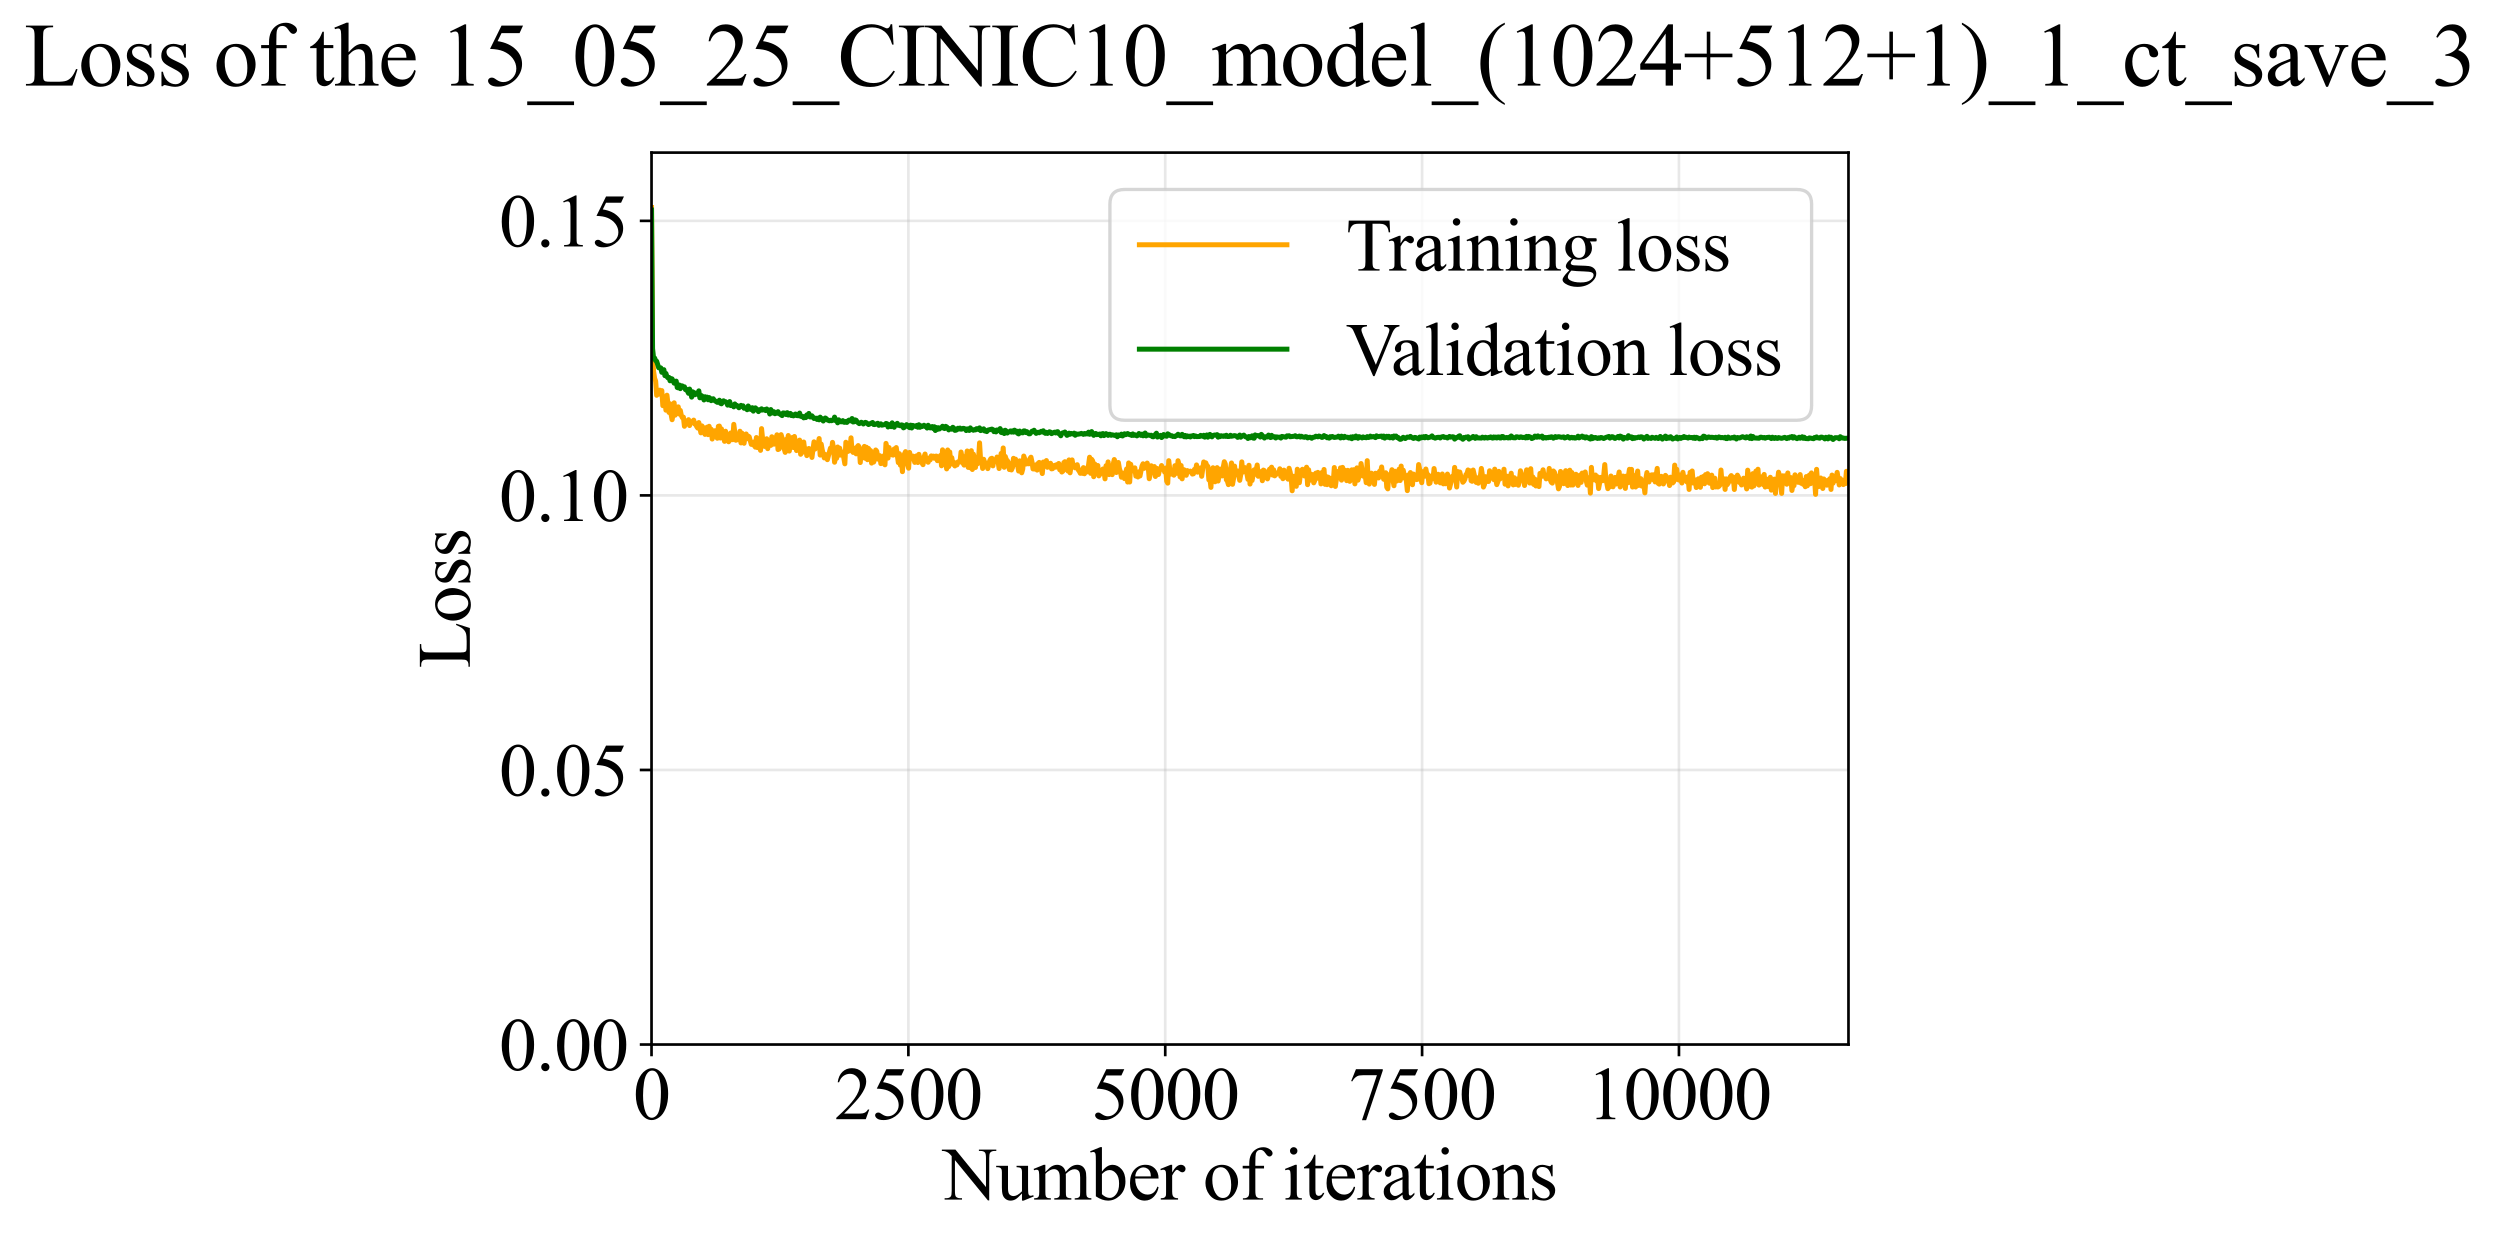 <?xml version="1.0" encoding="utf-8" standalone="no"?>
<!DOCTYPE svg PUBLIC "-//W3C//DTD SVG 1.1//EN"
  "http://www.w3.org/Graphics/SVG/1.1/DTD/svg11.dtd">
<svg xmlns:xlink="http://www.w3.org/1999/xlink" width="745.894pt" height="369.808pt" viewBox="0 0 745.894 369.808" xmlns="http://www.w3.org/2000/svg" version="1.1">
 <defs>
  <style type="text/css">*{stroke-linejoin: round; stroke-linecap: butt}</style>
 </defs>
 <g id="figure_1">
  <g id="patch_1">
   <path d="M 0 369.808 
L 745.894 369.808 
L 745.894 0 
L 0 0 
z
" style="fill: #ffffff"/>
  </g>
  <g id="axes_1">
   <g id="patch_2">
    <path d="M 194.387 311.644 
L 551.507 311.644 
L 551.507 45.532 
L 194.387 45.532 
z
" style="fill: #ffffff"/>
   </g>
   <g id="matplotlib.axis_1">
    <g id="xtick_1">
     <g id="line2d_1">
      <path d="M 194.387 311.644 
L 194.387 45.532 
" clip-path="url(#p145af1615a)" style="fill: none; stroke: #b0b0b0; stroke-opacity: 0.3; stroke-width: 0.8; stroke-linecap: square"/>
     </g>
     <g id="line2d_2">
      <defs>
       <path id="m09e57dead1" d="M 0 0 
L 0 3.5 
" style="stroke: #000000; stroke-width: 0.8"/>
      </defs>
      <g>
       <use xlink:href="#m09e57dead1" x="194.387" y="311.644" style="stroke: #000000; stroke-width: 0.8"/>
      </g>
     </g>
     <g id="text_1">
      <!-- 0 -->
      <g transform="translate(188.887 333.92) scale(0.22 -0.22)">
       <defs>
        <path id="TimesNewRomanPSMT-30" d="M 231 2094 
Q 231 2819 450 3342 
Q 669 3866 1031 4122 
Q 1313 4325 1613 4325 
Q 2100 4325 2488 3828 
Q 2972 3213 2972 2159 
Q 2972 1422 2759 906 
Q 2547 391 2217 158 
Q 1888 -75 1581 -75 
Q 975 -75 572 641 
Q 231 1244 231 2094 
z
M 844 2016 
Q 844 1141 1059 588 
Q 1238 122 1591 122 
Q 1759 122 1940 273 
Q 2122 425 2216 781 
Q 2359 1319 2359 2297 
Q 2359 3022 2209 3506 
Q 2097 3866 1919 4016 
Q 1791 4119 1609 4119 
Q 1397 4119 1231 3928 
Q 1006 3669 925 3112 
Q 844 2556 844 2016 
z
" transform="scale(0.016)"/>
       </defs>
       <use xlink:href="#TimesNewRomanPSMT-30"/>
      </g>
     </g>
    </g>
    <g id="xtick_2">
     <g id="line2d_3">
      <path d="M 271.022 311.644 
L 271.022 45.532 
" clip-path="url(#p145af1615a)" style="fill: none; stroke: #b0b0b0; stroke-opacity: 0.3; stroke-width: 0.8; stroke-linecap: square"/>
     </g>
     <g id="line2d_4">
      <g>
       <use xlink:href="#m09e57dead1" x="271.022" y="311.644" style="stroke: #000000; stroke-width: 0.8"/>
      </g>
     </g>
     <g id="text_2">
      <!-- 2500 -->
      <g transform="translate(249.022 333.92) scale(0.22 -0.22)">
       <defs>
        <path id="TimesNewRomanPSMT-32" d="M 2934 816 
L 2638 0 
L 138 0 
L 138 116 
Q 1241 1122 1691 1759 
Q 2141 2397 2141 2925 
Q 2141 3328 1894 3587 
Q 1647 3847 1303 3847 
Q 991 3847 742 3664 
Q 494 3481 375 3128 
L 259 3128 
Q 338 3706 661 4015 
Q 984 4325 1469 4325 
Q 1984 4325 2329 3994 
Q 2675 3663 2675 3213 
Q 2675 2891 2525 2569 
Q 2294 2063 1775 1497 
Q 997 647 803 472 
L 1909 472 
Q 2247 472 2383 497 
Q 2519 522 2628 598 
Q 2738 675 2819 816 
L 2934 816 
z
" transform="scale(0.016)"/>
        <path id="TimesNewRomanPSMT-35" d="M 2778 4238 
L 2534 3706 
L 1259 3706 
L 981 3138 
Q 1809 3016 2294 2522 
Q 2709 2097 2709 1522 
Q 2709 1188 2573 903 
Q 2438 619 2231 419 
Q 2025 219 1772 97 
Q 1413 -75 1034 -75 
Q 653 -75 479 54 
Q 306 184 306 341 
Q 306 428 378 495 
Q 450 563 559 563 
Q 641 563 702 538 
Q 763 513 909 409 
Q 1144 247 1384 247 
Q 1750 247 2026 523 
Q 2303 800 2303 1197 
Q 2303 1581 2056 1914 
Q 1809 2247 1375 2428 
Q 1034 2569 447 2591 
L 1259 4238 
L 2778 4238 
z
" transform="scale(0.016)"/>
       </defs>
       <use xlink:href="#TimesNewRomanPSMT-32"/>
       <use xlink:href="#TimesNewRomanPSMT-35" transform="translate(50 0)"/>
       <use xlink:href="#TimesNewRomanPSMT-30" transform="translate(100 0)"/>
       <use xlink:href="#TimesNewRomanPSMT-30" transform="translate(150 0)"/>
      </g>
     </g>
    </g>
    <g id="xtick_3">
     <g id="line2d_5">
      <path d="M 347.658 311.644 
L 347.658 45.532 
" clip-path="url(#p145af1615a)" style="fill: none; stroke: #b0b0b0; stroke-opacity: 0.3; stroke-width: 0.8; stroke-linecap: square"/>
     </g>
     <g id="line2d_6">
      <g>
       <use xlink:href="#m09e57dead1" x="347.658" y="311.644" style="stroke: #000000; stroke-width: 0.8"/>
      </g>
     </g>
     <g id="text_3">
      <!-- 5000 -->
      <g transform="translate(325.658 333.92) scale(0.22 -0.22)">
       <use xlink:href="#TimesNewRomanPSMT-35"/>
       <use xlink:href="#TimesNewRomanPSMT-30" transform="translate(50 0)"/>
       <use xlink:href="#TimesNewRomanPSMT-30" transform="translate(100 0)"/>
       <use xlink:href="#TimesNewRomanPSMT-30" transform="translate(150 0)"/>
      </g>
     </g>
    </g>
    <g id="xtick_4">
     <g id="line2d_7">
      <path d="M 424.293 311.644 
L 424.293 45.532 
" clip-path="url(#p145af1615a)" style="fill: none; stroke: #b0b0b0; stroke-opacity: 0.3; stroke-width: 0.8; stroke-linecap: square"/>
     </g>
     <g id="line2d_8">
      <g>
       <use xlink:href="#m09e57dead1" x="424.293" y="311.644" style="stroke: #000000; stroke-width: 0.8"/>
      </g>
     </g>
     <g id="text_4">
      <!-- 7500 -->
      <g transform="translate(402.293 333.92) scale(0.22 -0.22)">
       <defs>
        <path id="TimesNewRomanPSMT-37" d="M 644 4238 
L 2916 4238 
L 2916 4119 
L 1503 -88 
L 1153 -88 
L 2419 3728 
L 1253 3728 
Q 900 3728 750 3644 
Q 488 3500 328 3200 
L 238 3234 
L 644 4238 
z
" transform="scale(0.016)"/>
       </defs>
       <use xlink:href="#TimesNewRomanPSMT-37"/>
       <use xlink:href="#TimesNewRomanPSMT-35" transform="translate(50 0)"/>
       <use xlink:href="#TimesNewRomanPSMT-30" transform="translate(100 0)"/>
       <use xlink:href="#TimesNewRomanPSMT-30" transform="translate(150 0)"/>
      </g>
     </g>
    </g>
    <g id="xtick_5">
     <g id="line2d_9">
      <path d="M 500.928 311.644 
L 500.928 45.532 
" clip-path="url(#p145af1615a)" style="fill: none; stroke: #b0b0b0; stroke-opacity: 0.3; stroke-width: 0.8; stroke-linecap: square"/>
     </g>
     <g id="line2d_10">
      <g>
       <use xlink:href="#m09e57dead1" x="500.928" y="311.644" style="stroke: #000000; stroke-width: 0.8"/>
      </g>
     </g>
     <g id="text_5">
      <!-- 10000 -->
      <g transform="translate(473.428 333.92) scale(0.22 -0.22)">
       <defs>
        <path id="TimesNewRomanPSMT-31" d="M 750 3822 
L 1781 4325 
L 1884 4325 
L 1884 747 
Q 1884 391 1914 303 
Q 1944 216 2037 169 
Q 2131 122 2419 116 
L 2419 0 
L 825 0 
L 825 116 
Q 1125 122 1212 167 
Q 1300 213 1334 289 
Q 1369 366 1369 747 
L 1369 3034 
Q 1369 3497 1338 3628 
Q 1316 3728 1258 3775 
Q 1200 3822 1119 3822 
Q 1003 3822 797 3725 
L 750 3822 
z
" transform="scale(0.016)"/>
       </defs>
       <use xlink:href="#TimesNewRomanPSMT-31"/>
       <use xlink:href="#TimesNewRomanPSMT-30" transform="translate(50 0)"/>
       <use xlink:href="#TimesNewRomanPSMT-30" transform="translate(100 0)"/>
       <use xlink:href="#TimesNewRomanPSMT-30" transform="translate(150 0)"/>
       <use xlink:href="#TimesNewRomanPSMT-30" transform="translate(200 0)"/>
      </g>
     </g>
    </g>
    <g id="text_6">
     <!-- Number of iterations -->
     <g transform="translate(281.305 357.902) scale(0.22 -0.22)">
      <defs>
       <path id="TimesNewRomanPSMT-4e" d="M -84 4238 
L 1066 4238 
L 3656 1059 
L 3656 3503 
Q 3656 3894 3569 3991 
Q 3453 4122 3203 4122 
L 3056 4122 
L 3056 4238 
L 4531 4238 
L 4531 4122 
L 4381 4122 
Q 4113 4122 4000 3959 
Q 3931 3859 3931 3503 
L 3931 -69 
L 3819 -69 
L 1025 3344 
L 1025 734 
Q 1025 344 1109 247 
Q 1228 116 1475 116 
L 1625 116 
L 1625 0 
L 150 0 
L 150 116 
L 297 116 
Q 569 116 681 278 
Q 750 378 750 734 
L 750 3681 
Q 566 3897 470 3965 
Q 375 4034 191 4094 
Q 100 4122 -84 4122 
L -84 4238 
z
" transform="scale(0.016)"/>
       <path id="TimesNewRomanPSMT-75" d="M 2709 2863 
L 2709 1128 
Q 2709 631 2732 520 
Q 2756 409 2807 365 
Q 2859 322 2928 322 
Q 3025 322 3147 375 
L 3191 266 
L 2334 -88 
L 2194 -88 
L 2194 519 
Q 1825 119 1631 15 
Q 1438 -88 1222 -88 
Q 981 -88 804 51 
Q 628 191 559 409 
Q 491 628 491 1028 
L 491 2306 
Q 491 2509 447 2587 
Q 403 2666 317 2708 
Q 231 2750 6 2747 
L 6 2863 
L 1009 2863 
L 1009 947 
Q 1009 547 1148 422 
Q 1288 297 1484 297 
Q 1619 297 1789 381 
Q 1959 466 2194 703 
L 2194 2325 
Q 2194 2569 2105 2655 
Q 2016 2741 1734 2747 
L 1734 2863 
L 2709 2863 
z
" transform="scale(0.016)"/>
       <path id="TimesNewRomanPSMT-6d" d="M 1050 2338 
Q 1363 2650 1419 2697 
Q 1559 2816 1721 2881 
Q 1884 2947 2044 2947 
Q 2313 2947 2506 2790 
Q 2700 2634 2766 2338 
Q 3088 2713 3309 2830 
Q 3531 2947 3766 2947 
Q 3994 2947 4170 2830 
Q 4347 2713 4450 2447 
Q 4519 2266 4519 1878 
L 4519 647 
Q 4519 378 4559 278 
Q 4591 209 4675 161 
Q 4759 113 4950 113 
L 4950 0 
L 3538 0 
L 3538 113 
L 3597 113 
Q 3781 113 3884 184 
Q 3956 234 3988 344 
Q 4000 397 4000 647 
L 4000 1878 
Q 4000 2228 3916 2372 
Q 3794 2572 3525 2572 
Q 3359 2572 3192 2489 
Q 3025 2406 2788 2181 
L 2781 2147 
L 2788 2013 
L 2788 647 
Q 2788 353 2820 281 
Q 2853 209 2943 161 
Q 3034 113 3253 113 
L 3253 0 
L 1806 0 
L 1806 113 
Q 2044 113 2133 169 
Q 2222 225 2256 338 
Q 2272 391 2272 647 
L 2272 1878 
Q 2272 2228 2169 2381 
Q 2031 2581 1784 2581 
Q 1616 2581 1450 2491 
Q 1191 2353 1050 2181 
L 1050 647 
Q 1050 366 1089 281 
Q 1128 197 1204 155 
Q 1281 113 1516 113 
L 1516 0 
L 100 0 
L 100 113 
Q 297 113 375 155 
Q 453 197 493 289 
Q 534 381 534 647 
L 534 1741 
Q 534 2213 506 2350 
Q 484 2453 437 2492 
Q 391 2531 309 2531 
Q 222 2531 100 2484 
L 53 2597 
L 916 2947 
L 1050 2947 
L 1050 2338 
z
" transform="scale(0.016)"/>
       <path id="TimesNewRomanPSMT-62" d="M 984 2369 
Q 1400 2947 1881 2947 
Q 2322 2947 2650 2570 
Q 2978 2194 2978 1541 
Q 2978 778 2472 313 
Q 2038 -88 1503 -88 
Q 1253 -88 995 3 
Q 738 94 469 275 
L 469 3241 
Q 469 3728 445 3840 
Q 422 3953 372 3993 
Q 322 4034 247 4034 
Q 159 4034 28 3984 
L -16 4094 
L 844 4444 
L 984 4444 
L 984 2369 
z
M 984 2169 
L 984 456 
Q 1144 300 1314 220 
Q 1484 141 1663 141 
Q 1947 141 2192 453 
Q 2438 766 2438 1363 
Q 2438 1913 2192 2208 
Q 1947 2503 1634 2503 
Q 1469 2503 1303 2419 
Q 1178 2356 984 2169 
z
" transform="scale(0.016)"/>
       <path id="TimesNewRomanPSMT-65" d="M 681 1784 
Q 678 1147 991 784 
Q 1303 422 1725 422 
Q 2006 422 2214 576 
Q 2422 731 2563 1106 
L 2659 1044 
Q 2594 616 2278 264 
Q 1963 -88 1488 -88 
Q 972 -88 605 314 
Q 238 716 238 1394 
Q 238 2128 614 2539 
Q 991 2950 1559 2950 
Q 2041 2950 2350 2633 
Q 2659 2316 2659 1784 
L 681 1784 
z
M 681 1966 
L 2006 1966 
Q 1991 2241 1941 2353 
Q 1863 2528 1708 2628 
Q 1553 2728 1384 2728 
Q 1125 2728 920 2526 
Q 716 2325 681 1966 
z
" transform="scale(0.016)"/>
       <path id="TimesNewRomanPSMT-72" d="M 1038 2947 
L 1038 2303 
Q 1397 2947 1775 2947 
Q 1947 2947 2059 2842 
Q 2172 2738 2172 2600 
Q 2172 2478 2090 2393 
Q 2009 2309 1897 2309 
Q 1788 2309 1652 2417 
Q 1516 2525 1450 2525 
Q 1394 2525 1328 2463 
Q 1188 2334 1038 2041 
L 1038 669 
Q 1038 431 1097 309 
Q 1138 225 1241 169 
Q 1344 113 1538 113 
L 1538 0 
L 72 0 
L 72 113 
Q 291 113 397 181 
Q 475 231 506 341 
Q 522 394 522 644 
L 522 1753 
Q 522 2253 501 2348 
Q 481 2444 426 2487 
Q 372 2531 291 2531 
Q 194 2531 72 2484 
L 41 2597 
L 906 2947 
L 1038 2947 
z
" transform="scale(0.016)"/>
       <path id="TimesNewRomanPSMT-20" transform="scale(0.016)"/>
       <path id="TimesNewRomanPSMT-6f" d="M 1600 2947 
Q 2250 2947 2644 2453 
Q 2978 2031 2978 1484 
Q 2978 1100 2793 706 
Q 2609 313 2286 112 
Q 1963 -88 1566 -88 
Q 919 -88 538 428 
Q 216 863 216 1403 
Q 216 1797 411 2186 
Q 606 2575 925 2761 
Q 1244 2947 1600 2947 
z
M 1503 2744 
Q 1338 2744 1170 2645 
Q 1003 2547 900 2300 
Q 797 2053 797 1666 
Q 797 1041 1045 587 
Q 1294 134 1700 134 
Q 2003 134 2200 384 
Q 2397 634 2397 1244 
Q 2397 2006 2069 2444 
Q 1847 2744 1503 2744 
z
" transform="scale(0.016)"/>
       <path id="TimesNewRomanPSMT-66" d="M 1319 2638 
L 1319 756 
Q 1319 356 1406 250 
Q 1522 113 1716 113 
L 1975 113 
L 1975 0 
L 266 0 
L 266 113 
L 394 113 
Q 519 113 622 175 
Q 725 238 764 344 
Q 803 450 803 756 
L 803 2638 
L 247 2638 
L 247 2863 
L 803 2863 
L 803 3050 
Q 803 3478 940 3775 
Q 1078 4072 1361 4255 
Q 1644 4438 1997 4438 
Q 2325 4438 2600 4225 
Q 2781 4084 2781 3909 
Q 2781 3816 2700 3733 
Q 2619 3650 2525 3650 
Q 2453 3650 2373 3701 
Q 2294 3753 2178 3923 
Q 2063 4094 1966 4153 
Q 1869 4213 1750 4213 
Q 1606 4213 1506 4136 
Q 1406 4059 1362 3898 
Q 1319 3738 1319 3069 
L 1319 2863 
L 2056 2863 
L 2056 2638 
L 1319 2638 
z
" transform="scale(0.016)"/>
       <path id="TimesNewRomanPSMT-69" d="M 928 4444 
Q 1059 4444 1151 4351 
Q 1244 4259 1244 4128 
Q 1244 3997 1151 3903 
Q 1059 3809 928 3809 
Q 797 3809 703 3903 
Q 609 3997 609 4128 
Q 609 4259 701 4351 
Q 794 4444 928 4444 
z
M 1188 2947 
L 1188 647 
Q 1188 378 1227 289 
Q 1266 200 1342 156 
Q 1419 113 1622 113 
L 1622 0 
L 231 0 
L 231 113 
Q 441 113 512 153 
Q 584 194 626 287 
Q 669 381 669 647 
L 669 1750 
Q 669 2216 641 2353 
Q 619 2453 572 2492 
Q 525 2531 444 2531 
Q 356 2531 231 2484 
L 188 2597 
L 1050 2947 
L 1188 2947 
z
" transform="scale(0.016)"/>
       <path id="TimesNewRomanPSMT-74" d="M 1031 3803 
L 1031 2863 
L 1700 2863 
L 1700 2644 
L 1031 2644 
L 1031 788 
Q 1031 509 1111 412 
Q 1191 316 1316 316 
Q 1419 316 1516 380 
Q 1613 444 1666 569 
L 1788 569 
Q 1678 263 1478 108 
Q 1278 -47 1066 -47 
Q 922 -47 784 33 
Q 647 113 581 261 
Q 516 409 516 719 
L 516 2644 
L 63 2644 
L 63 2747 
Q 234 2816 414 2980 
Q 594 3144 734 3369 
Q 806 3488 934 3803 
L 1031 3803 
z
" transform="scale(0.016)"/>
       <path id="TimesNewRomanPSMT-61" d="M 1822 413 
Q 1381 72 1269 19 
Q 1100 -59 909 -59 
Q 613 -59 420 144 
Q 228 347 228 678 
Q 228 888 322 1041 
Q 450 1253 767 1440 
Q 1084 1628 1822 1897 
L 1822 2009 
Q 1822 2438 1686 2597 
Q 1550 2756 1291 2756 
Q 1094 2756 978 2650 
Q 859 2544 859 2406 
L 866 2225 
Q 866 2081 792 2003 
Q 719 1925 600 1925 
Q 484 1925 411 2006 
Q 338 2088 338 2228 
Q 338 2497 613 2722 
Q 888 2947 1384 2947 
Q 1766 2947 2009 2819 
Q 2194 2722 2281 2516 
Q 2338 2381 2338 1966 
L 2338 994 
Q 2338 584 2353 492 
Q 2369 400 2405 369 
Q 2441 338 2488 338 
Q 2538 338 2575 359 
Q 2641 400 2828 588 
L 2828 413 
Q 2478 -56 2159 -56 
Q 2006 -56 1915 50 
Q 1825 156 1822 413 
z
M 1822 616 
L 1822 1706 
Q 1350 1519 1213 1441 
Q 966 1303 859 1153 
Q 753 1003 753 825 
Q 753 600 887 451 
Q 1022 303 1197 303 
Q 1434 303 1822 616 
z
" transform="scale(0.016)"/>
       <path id="TimesNewRomanPSMT-6e" d="M 1034 2341 
Q 1538 2947 1994 2947 
Q 2228 2947 2397 2830 
Q 2566 2713 2666 2444 
Q 2734 2256 2734 1869 
L 2734 647 
Q 2734 375 2778 278 
Q 2813 200 2889 156 
Q 2966 113 3172 113 
L 3172 0 
L 1756 0 
L 1756 113 
L 1816 113 
Q 2016 113 2095 173 
Q 2175 234 2206 353 
Q 2219 400 2219 647 
L 2219 1819 
Q 2219 2209 2117 2386 
Q 2016 2563 1775 2563 
Q 1403 2563 1034 2156 
L 1034 647 
Q 1034 356 1069 288 
Q 1113 197 1189 155 
Q 1266 113 1500 113 
L 1500 0 
L 84 0 
L 84 113 
L 147 113 
Q 366 113 442 223 
Q 519 334 519 647 
L 519 1709 
Q 519 2225 495 2337 
Q 472 2450 423 2490 
Q 375 2531 294 2531 
Q 206 2531 84 2484 
L 38 2597 
L 900 2947 
L 1034 2947 
L 1034 2341 
z
" transform="scale(0.016)"/>
       <path id="TimesNewRomanPSMT-73" d="M 2050 2947 
L 2050 1972 
L 1947 1972 
Q 1828 2431 1642 2597 
Q 1456 2763 1169 2763 
Q 950 2763 815 2647 
Q 681 2531 681 2391 
Q 681 2216 781 2091 
Q 878 1963 1175 1819 
L 1631 1597 
Q 2266 1288 2266 781 
Q 2266 391 1970 151 
Q 1675 -88 1309 -88 
Q 1047 -88 709 6 
Q 606 38 541 38 
Q 469 38 428 -44 
L 325 -44 
L 325 978 
L 428 978 
Q 516 541 762 319 
Q 1009 97 1316 97 
Q 1531 97 1667 223 
Q 1803 350 1803 528 
Q 1803 744 1651 891 
Q 1500 1038 1047 1263 
Q 594 1488 453 1669 
Q 313 1847 313 2119 
Q 313 2472 555 2709 
Q 797 2947 1181 2947 
Q 1350 2947 1591 2875 
Q 1750 2828 1803 2828 
Q 1853 2828 1881 2850 
Q 1909 2872 1947 2947 
L 2050 2947 
z
" transform="scale(0.016)"/>
      </defs>
      <use xlink:href="#TimesNewRomanPSMT-4e"/>
      <use xlink:href="#TimesNewRomanPSMT-75" transform="translate(72.217 0)"/>
      <use xlink:href="#TimesNewRomanPSMT-6d" transform="translate(122.217 0)"/>
      <use xlink:href="#TimesNewRomanPSMT-62" transform="translate(200 0)"/>
      <use xlink:href="#TimesNewRomanPSMT-65" transform="translate(250 0)"/>
      <use xlink:href="#TimesNewRomanPSMT-72" transform="translate(294.385 0)"/>
      <use xlink:href="#TimesNewRomanPSMT-20" transform="translate(327.686 0)"/>
      <use xlink:href="#TimesNewRomanPSMT-6f" transform="translate(352.686 0)"/>
      <use xlink:href="#TimesNewRomanPSMT-66" transform="translate(402.686 0)"/>
      <use xlink:href="#TimesNewRomanPSMT-20" transform="translate(435.986 0)"/>
      <use xlink:href="#TimesNewRomanPSMT-69" transform="translate(460.986 0)"/>
      <use xlink:href="#TimesNewRomanPSMT-74" transform="translate(488.77 0)"/>
      <use xlink:href="#TimesNewRomanPSMT-65" transform="translate(516.553 0)"/>
      <use xlink:href="#TimesNewRomanPSMT-72" transform="translate(560.938 0)"/>
      <use xlink:href="#TimesNewRomanPSMT-61" transform="translate(594.238 0)"/>
      <use xlink:href="#TimesNewRomanPSMT-74" transform="translate(638.623 0)"/>
      <use xlink:href="#TimesNewRomanPSMT-69" transform="translate(666.406 0)"/>
      <use xlink:href="#TimesNewRomanPSMT-6f" transform="translate(694.189 0)"/>
      <use xlink:href="#TimesNewRomanPSMT-6e" transform="translate(744.189 0)"/>
      <use xlink:href="#TimesNewRomanPSMT-73" transform="translate(794.189 0)"/>
     </g>
    </g>
   </g>
   <g id="matplotlib.axis_2">
    <g id="ytick_1">
     <g id="line2d_11">
      <path d="M 194.387 311.644 
L 551.507 311.644 
" clip-path="url(#p145af1615a)" style="fill: none; stroke: #b0b0b0; stroke-opacity: 0.3; stroke-width: 0.8; stroke-linecap: square"/>
     </g>
     <g id="line2d_12">
      <defs>
       <path id="m0a3eb4aa84" d="M 0 0 
L -3.5 0 
" style="stroke: #000000; stroke-width: 0.8"/>
      </defs>
      <g>
       <use xlink:href="#m0a3eb4aa84" x="194.387" y="311.644" style="stroke: #000000; stroke-width: 0.8"/>
      </g>
     </g>
     <g id="text_7">
      <!-- 0.00 -->
      <g transform="translate(148.887 319.282) scale(0.22 -0.22)">
       <defs>
        <path id="TimesNewRomanPSMT-2e" d="M 800 606 
Q 947 606 1047 504 
Q 1147 403 1147 259 
Q 1147 116 1045 14 
Q 944 -88 800 -88 
Q 656 -88 554 14 
Q 453 116 453 259 
Q 453 406 554 506 
Q 656 606 800 606 
z
" transform="scale(0.016)"/>
       </defs>
       <use xlink:href="#TimesNewRomanPSMT-30"/>
       <use xlink:href="#TimesNewRomanPSMT-2e" transform="translate(50 0)"/>
       <use xlink:href="#TimesNewRomanPSMT-30" transform="translate(75 0)"/>
       <use xlink:href="#TimesNewRomanPSMT-30" transform="translate(125 0)"/>
      </g>
     </g>
    </g>
    <g id="ytick_2">
     <g id="line2d_13">
      <path d="M 194.387 229.726 
L 551.507 229.726 
" clip-path="url(#p145af1615a)" style="fill: none; stroke: #b0b0b0; stroke-opacity: 0.3; stroke-width: 0.8; stroke-linecap: square"/>
     </g>
     <g id="line2d_14">
      <g>
       <use xlink:href="#m0a3eb4aa84" x="194.387" y="229.726" style="stroke: #000000; stroke-width: 0.8"/>
      </g>
     </g>
     <g id="text_8">
      <!-- 0.05 -->
      <g transform="translate(148.887 237.364) scale(0.22 -0.22)">
       <use xlink:href="#TimesNewRomanPSMT-30"/>
       <use xlink:href="#TimesNewRomanPSMT-2e" transform="translate(50 0)"/>
       <use xlink:href="#TimesNewRomanPSMT-30" transform="translate(75 0)"/>
       <use xlink:href="#TimesNewRomanPSMT-35" transform="translate(125 0)"/>
      </g>
     </g>
    </g>
    <g id="ytick_3">
     <g id="line2d_15">
      <path d="M 194.387 147.809 
L 551.507 147.809 
" clip-path="url(#p145af1615a)" style="fill: none; stroke: #b0b0b0; stroke-opacity: 0.3; stroke-width: 0.8; stroke-linecap: square"/>
     </g>
     <g id="line2d_16">
      <g>
       <use xlink:href="#m0a3eb4aa84" x="194.387" y="147.809" style="stroke: #000000; stroke-width: 0.8"/>
      </g>
     </g>
     <g id="text_9">
      <!-- 0.10 -->
      <g transform="translate(148.887 155.447) scale(0.22 -0.22)">
       <use xlink:href="#TimesNewRomanPSMT-30"/>
       <use xlink:href="#TimesNewRomanPSMT-2e" transform="translate(50 0)"/>
       <use xlink:href="#TimesNewRomanPSMT-31" transform="translate(75 0)"/>
       <use xlink:href="#TimesNewRomanPSMT-30" transform="translate(125 0)"/>
      </g>
     </g>
    </g>
    <g id="ytick_4">
     <g id="line2d_17">
      <path d="M 194.387 65.891 
L 551.507 65.891 
" clip-path="url(#p145af1615a)" style="fill: none; stroke: #b0b0b0; stroke-opacity: 0.3; stroke-width: 0.8; stroke-linecap: square"/>
     </g>
     <g id="line2d_18">
      <g>
       <use xlink:href="#m0a3eb4aa84" x="194.387" y="65.891" style="stroke: #000000; stroke-width: 0.8"/>
      </g>
     </g>
     <g id="text_10">
      <!-- 0.15 -->
      <g transform="translate(148.887 73.529) scale(0.22 -0.22)">
       <use xlink:href="#TimesNewRomanPSMT-30"/>
       <use xlink:href="#TimesNewRomanPSMT-2e" transform="translate(50 0)"/>
       <use xlink:href="#TimesNewRomanPSMT-31" transform="translate(75 0)"/>
       <use xlink:href="#TimesNewRomanPSMT-35" transform="translate(125 0)"/>
      </g>
     </g>
    </g>
    <g id="text_11">
     <!-- Loss -->
     <g transform="translate(140.181 199.369) rotate(-90) scale(0.22 -0.22)">
      <defs>
       <path id="TimesNewRomanPSMT-4c" d="M 3669 1172 
L 3772 1150 
L 3409 0 
L 128 0 
L 128 116 
L 288 116 
Q 556 116 672 291 
Q 738 391 738 753 
L 738 3488 
Q 738 3884 650 3984 
Q 528 4122 288 4122 
L 128 4122 
L 128 4238 
L 2047 4238 
L 2047 4122 
Q 1709 4125 1573 4059 
Q 1438 3994 1388 3894 
Q 1338 3794 1338 3416 
L 1338 753 
Q 1338 494 1388 397 
Q 1425 331 1503 300 
Q 1581 269 1991 269 
L 2300 269 
Q 2788 269 2984 341 
Q 3181 413 3343 595 
Q 3506 778 3669 1172 
z
" transform="scale(0.016)"/>
      </defs>
      <use xlink:href="#TimesNewRomanPSMT-4c"/>
      <use xlink:href="#TimesNewRomanPSMT-6f" transform="translate(61.084 0)"/>
      <use xlink:href="#TimesNewRomanPSMT-73" transform="translate(111.084 0)"/>
      <use xlink:href="#TimesNewRomanPSMT-73" transform="translate(150 0)"/>
     </g>
    </g>
   </g>
   <g id="line2d_19">
    <path d="M 194.387 61.915 
L 194.694 106.605 
L 195.001 110.787 
L 195.308 112.864 
L 195.614 113.69 
L 195.921 117.94 
L 196.228 116.871 
L 196.535 117.605 
L 196.842 116.407 
L 197.148 117.309 
L 197.455 116.54 
L 197.762 121.029 
L 198.376 119.348 
L 198.683 122.376 
L 198.989 117.916 
L 199.603 123.055 
L 199.91 120.468 
L 200.217 123.588 
L 200.523 125.218 
L 200.83 123.654 
L 201.137 120.184 
L 201.444 123.863 
L 201.751 121.81 
L 202.057 122.834 
L 202.364 121.391 
L 202.671 123.528 
L 202.978 122.461 
L 203.285 123.982 
L 203.591 124.612 
L 203.898 124.457 
L 204.205 127.178 
L 204.512 126.272 
L 205.432 125.218 
L 205.739 126.958 
L 206.046 125.923 
L 206.659 125.708 
L 206.966 125.351 
L 207.273 126.502 
L 207.58 126.592 
L 207.887 127.31 
L 208.193 127.721 
L 208.5 126.082 
L 209.114 129.136 
L 209.421 127.067 
L 209.727 127.472 
L 210.341 129.596 
L 210.648 129.157 
L 210.955 127.453 
L 211.261 129.681 
L 211.568 127.189 
L 211.875 128.425 
L 212.182 128.063 
L 212.489 130.986 
L 213.102 128.571 
L 213.409 128.513 
L 214.023 130.754 
L 214.33 127.202 
L 214.636 127.122 
L 214.943 130.688 
L 215.25 127.961 
L 215.557 129.859 
L 215.864 130.298 
L 216.17 131.67 
L 216.477 128.663 
L 216.784 130.098 
L 217.091 130.483 
L 217.398 131.798 
L 217.704 131.395 
L 218.011 129.184 
L 218.625 131.178 
L 218.932 126.613 
L 219.545 131.35 
L 219.852 130.994 
L 220.159 131.206 
L 220.466 130.587 
L 220.772 128.667 
L 221.079 132.14 
L 221.386 129.249 
L 221.693 130.387 
L 222 132.251 
L 222.306 130.083 
L 222.613 129.485 
L 222.92 130.892 
L 223.227 130.115 
L 223.534 130.332 
L 224.147 132.571 
L 224.454 132.264 
L 224.761 132.793 
L 225.068 131.817 
L 225.374 133.408 
L 225.681 130.544 
L 225.988 133.539 
L 226.295 132.38 
L 226.602 132.072 
L 226.908 134.365 
L 227.215 127.889 
L 227.522 130.854 
L 228.136 133.192 
L 228.443 132.268 
L 228.749 130.911 
L 229.056 133.862 
L 229.363 131.808 
L 229.67 132.842 
L 229.977 132.88 
L 230.283 130.315 
L 230.59 131.068 
L 230.897 132.523 
L 231.817 129.728 
L 232.124 134.122 
L 232.431 133.971 
L 232.738 130.956 
L 233.045 129.687 
L 233.351 130.768 
L 233.658 133.154 
L 233.965 133.895 
L 234.272 134.965 
L 234.579 131.101 
L 234.885 131.782 
L 235.192 129.947 
L 235.499 134.574 
L 235.806 132.384 
L 236.113 132.065 
L 236.419 130.533 
L 236.726 133.523 
L 237.033 130.235 
L 237.647 134.424 
L 237.953 131.809 
L 238.26 132.883 
L 238.567 131.316 
L 238.874 135.534 
L 239.487 134.755 
L 239.794 131.886 
L 240.101 134.391 
L 240.408 133.858 
L 240.715 135.932 
L 241.021 134.444 
L 241.328 133.817 
L 241.635 134.004 
L 241.942 134.822 
L 242.249 136.473 
L 242.862 131.83 
L 243.169 133.988 
L 243.783 132.567 
L 244.09 132.486 
L 244.396 130.846 
L 244.703 135.774 
L 245.01 132.503 
L 245.317 134.219 
L 245.93 136.623 
L 246.237 135.606 
L 246.544 136.15 
L 246.851 137.143 
L 247.771 133.711 
L 248.078 134.798 
L 248.385 131.991 
L 248.692 133.83 
L 248.998 137.9 
L 249.305 136.431 
L 249.612 136.729 
L 249.919 133.37 
L 250.226 135.836 
L 250.532 133.722 
L 250.839 135.774 
L 251.146 135.188 
L 251.453 134.87 
L 252.066 138.38 
L 252.373 131.953 
L 252.68 132.969 
L 252.987 134.685 
L 253.294 134.457 
L 253.6 133.617 
L 253.907 130.633 
L 254.214 134.563 
L 254.521 134.973 
L 254.828 133.716 
L 255.134 134.953 
L 255.441 135.407 
L 255.748 133.327 
L 256.055 132.947 
L 256.362 133.411 
L 256.668 137.997 
L 256.975 134.057 
L 257.282 134.168 
L 257.589 136.583 
L 257.896 133.194 
L 258.203 136.747 
L 258.509 133.44 
L 258.816 137.152 
L 259.123 133.805 
L 259.43 136.522 
L 259.737 134.432 
L 260.043 138.164 
L 260.35 135.041 
L 260.657 137.869 
L 260.964 137.132 
L 261.271 134.261 
L 261.577 134.604 
L 261.884 136.262 
L 262.191 137.072 
L 262.498 135.958 
L 262.805 138.313 
L 263.111 136.54 
L 263.418 138.232 
L 263.725 135.971 
L 264.032 138.668 
L 264.339 132.296 
L 264.645 133.579 
L 264.952 136.671 
L 265.259 133.536 
L 265.566 134.896 
L 266.179 135.707 
L 266.486 135.785 
L 266.793 133.953 
L 267.1 135.405 
L 267.407 133.539 
L 268.02 138.014 
L 268.327 135.364 
L 268.634 138.787 
L 268.941 137.192 
L 269.247 140.718 
L 269.554 136.086 
L 270.168 134.752 
L 270.475 136.131 
L 270.781 138.512 
L 271.088 139.688 
L 271.395 134.996 
L 271.702 136.792 
L 272.009 136.262 
L 272.315 136.068 
L 272.929 137.957 
L 273.236 136.108 
L 273.543 135.987 
L 273.85 137.993 
L 274.156 135.556 
L 274.463 137.06 
L 274.77 136.751 
L 275.077 138.136 
L 275.384 138.633 
L 275.69 136.332 
L 275.997 135.473 
L 276.304 137.556 
L 276.611 136.82 
L 276.918 137.914 
L 277.224 136.656 
L 277.531 137.207 
L 277.838 136.029 
L 278.145 136.388 
L 278.452 136.09 
L 278.758 136.721 
L 279.065 136.137 
L 279.372 136.075 
L 279.679 137.441 
L 280.292 136.863 
L 280.599 135.893 
L 280.906 138.969 
L 281.213 134.217 
L 281.52 138.086 
L 281.826 134.874 
L 282.44 139.892 
L 282.747 134.258 
L 283.054 139.197 
L 283.36 134.858 
L 283.667 137.944 
L 283.974 136.557 
L 284.281 138.508 
L 284.588 137.913 
L 284.894 139.015 
L 285.201 138.547 
L 285.508 138.709 
L 285.815 137.815 
L 286.122 137.683 
L 286.428 137.853 
L 286.735 134.871 
L 287.349 138.232 
L 287.656 138.771 
L 287.963 136.175 
L 288.269 137.131 
L 288.576 134.562 
L 288.883 139.458 
L 289.19 136.772 
L 289.497 139.569 
L 289.803 134.471 
L 290.11 140.07 
L 290.417 135.506 
L 290.724 136.633 
L 291.031 139.467 
L 291.337 136.598 
L 291.644 138.373 
L 291.951 137.246 
L 292.258 132.134 
L 292.565 137.27 
L 292.871 137.394 
L 293.178 139.764 
L 293.485 137.034 
L 293.792 138.191 
L 294.099 138.249 
L 294.405 138.163 
L 294.712 139.817 
L 295.326 137.378 
L 295.633 136.85 
L 295.939 136.73 
L 296.246 138.989 
L 296.553 137.146 
L 296.86 137.55 
L 297.167 137.678 
L 297.473 136.365 
L 297.78 137.682 
L 298.087 139.788 
L 298.701 135.286 
L 299.007 137.639 
L 299.314 133.657 
L 299.621 139.416 
L 299.928 136.192 
L 300.235 137.127 
L 300.541 137.419 
L 300.848 137.972 
L 301.155 140.089 
L 301.462 139.411 
L 301.769 140.212 
L 302.075 139.537 
L 302.382 136.747 
L 302.689 138.336 
L 302.996 136.997 
L 303.303 138.692 
L 303.61 138.857 
L 303.916 140.539 
L 304.223 137.501 
L 304.837 141.057 
L 305.144 139.919 
L 305.45 136.073 
L 305.757 136.975 
L 306.064 138.449 
L 306.371 137.745 
L 306.678 138.359 
L 306.984 138.366 
L 307.291 136.83 
L 307.598 136.416 
L 307.905 137.869 
L 308.212 139.903 
L 308.825 139.94 
L 309.132 138.672 
L 309.439 140.249 
L 309.746 138.236 
L 310.052 137.966 
L 310.359 138.514 
L 310.973 141.281 
L 311.28 137.852 
L 311.586 138.498 
L 311.893 137.792 
L 312.2 137.416 
L 312.507 139.418 
L 312.814 138.328 
L 313.12 138.381 
L 313.427 138.223 
L 313.734 139.886 
L 314.041 139.831 
L 314.348 139.097 
L 314.654 138.835 
L 314.961 139.394 
L 315.268 138.64 
L 315.575 139.362 
L 315.882 138.291 
L 316.188 140.165 
L 316.495 139.21 
L 316.802 140.828 
L 317.109 140.575 
L 317.416 138.009 
L 317.723 137.756 
L 318.029 140.05 
L 318.336 139.997 
L 318.643 140.541 
L 318.95 137.223 
L 319.257 141.062 
L 319.87 137.222 
L 320.177 139.072 
L 320.484 138.75 
L 320.791 139.584 
L 321.097 139.358 
L 321.404 138.655 
L 321.711 140.196 
L 322.018 140.603 
L 322.325 141.211 
L 322.631 140.221 
L 322.938 141.234 
L 323.245 139.525 
L 323.552 141.344 
L 323.859 140.558 
L 324.165 140.837 
L 324.779 138.755 
L 325.086 136.42 
L 325.393 141.22 
L 325.699 137.045 
L 326.006 137.514 
L 326.313 142.227 
L 326.62 138.429 
L 326.927 139.324 
L 327.233 140.73 
L 327.54 138.894 
L 327.847 141.976 
L 328.154 141.556 
L 328.461 140.665 
L 328.767 140.878 
L 329.074 139.93 
L 329.381 140.511 
L 329.688 142.863 
L 329.995 138.956 
L 330.301 140.283 
L 330.608 137.816 
L 330.915 141.593 
L 331.222 140.3 
L 331.529 141.389 
L 331.835 141.613 
L 332.142 138.468 
L 332.449 137.11 
L 332.756 137.983 
L 333.063 140.972 
L 333.37 140.086 
L 333.676 137.994 
L 333.983 139.817 
L 334.29 140.788 
L 334.597 142.379 
L 334.904 141.147 
L 335.21 141.434 
L 335.517 142.814 
L 336.131 139.912 
L 336.438 143.813 
L 336.744 138.127 
L 337.051 143.8 
L 337.358 138.534 
L 337.665 140.514 
L 337.972 140.497 
L 338.278 139.687 
L 338.585 139.592 
L 338.892 142.056 
L 339.199 141.318 
L 339.506 142.307 
L 339.812 140.771 
L 340.119 142.009 
L 340.733 139.018 
L 341.04 138.375 
L 341.346 139.738 
L 341.653 138.599 
L 341.96 139.108 
L 342.267 138.166 
L 342.574 139.262 
L 342.88 142.828 
L 343.187 141.419 
L 343.494 138.965 
L 343.801 140.55 
L 344.108 139.647 
L 344.414 139.206 
L 344.721 142.16 
L 345.028 139.724 
L 345.335 139.844 
L 345.642 141.566 
L 345.948 140.235 
L 346.255 140.123 
L 346.562 138.905 
L 346.869 139.854 
L 347.176 139.725 
L 347.483 140.849 
L 347.789 139.649 
L 348.096 143.576 
L 348.403 144.139 
L 348.71 137.455 
L 349.017 140.151 
L 349.323 141.475 
L 349.63 140.61 
L 349.937 140.292 
L 350.244 141.772 
L 350.551 138.943 
L 351.164 141.215 
L 351.471 137.473 
L 351.778 138.58 
L 352.085 142.278 
L 352.391 138.902 
L 352.698 142.86 
L 353.005 140.082 
L 353.312 140.183 
L 353.619 141.292 
L 353.925 141.798 
L 354.232 140.404 
L 354.539 140.705 
L 354.846 140.751 
L 355.153 140.561 
L 355.459 140.872 
L 355.766 141.441 
L 356.073 141.36 
L 356.38 140.038 
L 356.687 140.527 
L 356.993 138.724 
L 357.3 140.874 
L 357.607 139.777 
L 357.914 140.598 
L 358.221 139.593 
L 358.527 142.102 
L 359.141 137.83 
L 359.448 138.903 
L 359.755 138.1 
L 360.061 138.877 
L 360.368 139.141 
L 360.675 143.172 
L 360.982 142.737 
L 361.289 145.407 
L 361.595 140.4 
L 361.902 139.556 
L 362.209 142.237 
L 362.516 143.741 
L 362.823 140.775 
L 363.13 139.528 
L 363.436 143.517 
L 364.05 139.981 
L 364.357 141.29 
L 364.664 141.994 
L 364.97 139.398 
L 365.277 137.766 
L 365.584 138.453 
L 365.891 143.138 
L 366.198 143.523 
L 366.504 144.589 
L 366.811 141.533 
L 367.425 138.138 
L 367.732 144.493 
L 368.038 142.773 
L 368.345 139.069 
L 368.652 141.668 
L 368.959 140.85 
L 369.266 140.521 
L 369.879 143.313 
L 370.186 141.598 
L 370.493 137.809 
L 370.8 140.865 
L 371.106 140.309 
L 371.413 139.514 
L 371.72 139.694 
L 372.334 143.015 
L 372.64 138.823 
L 372.947 144.421 
L 373.254 142.155 
L 373.561 143.353 
L 374.174 140.186 
L 374.481 141.497 
L 375.095 138.741 
L 375.402 142.095 
L 376.015 141.753 
L 376.322 140.69 
L 376.629 143.421 
L 376.936 140.258 
L 377.243 140.424 
L 377.549 142.504 
L 377.856 141.804 
L 378.163 142.875 
L 378.47 141.758 
L 378.777 139.992 
L 379.083 139.862 
L 379.39 139.393 
L 379.697 141.738 
L 380.004 140.171 
L 380.311 141.966 
L 381.231 141.023 
L 381.538 141.238 
L 381.845 139.872 
L 382.151 142.121 
L 382.458 141.433 
L 382.765 142.821 
L 383.072 140.272 
L 383.379 142.134 
L 383.685 142.426 
L 383.992 141.114 
L 384.299 142.956 
L 384.606 139.711 
L 384.913 140.81 
L 385.219 142.47 
L 385.526 146.422 
L 385.833 142.117 
L 386.14 142.119 
L 386.447 142.856 
L 386.753 145.088 
L 387.06 140 
L 387.367 143.499 
L 387.674 144.02 
L 387.981 141.541 
L 388.287 140.366 
L 388.594 140.015 
L 389.208 142.012 
L 389.515 141.051 
L 389.821 139.403 
L 390.128 144.603 
L 390.435 140.155 
L 390.742 143.32 
L 391.049 141.439 
L 391.355 142.53 
L 391.662 141.607 
L 391.969 144.05 
L 392.276 143.355 
L 392.583 141.163 
L 392.89 142.714 
L 393.196 140.94 
L 393.503 142.088 
L 393.81 141.28 
L 394.117 144.369 
L 394.424 140.966 
L 394.73 142.908 
L 395.037 140.075 
L 395.344 144.506 
L 395.651 142.16 
L 395.958 144.597 
L 396.264 142.365 
L 396.571 143.793 
L 396.878 142.693 
L 397.185 144.923 
L 397.492 144.669 
L 397.798 143.705 
L 398.105 139.494 
L 398.412 145.123 
L 399.026 140.686 
L 399.332 140.847 
L 399.639 142.599 
L 399.946 139.602 
L 400.253 143.248 
L 400.56 139.451 
L 400.866 142.229 
L 401.173 140.254 
L 401.787 143.4 
L 402.094 140.331 
L 402.4 140.812 
L 402.707 143.604 
L 403.014 140.437 
L 403.321 140.182 
L 403.628 143.16 
L 403.934 140.142 
L 404.241 144.364 
L 404.548 141.17 
L 404.855 139.595 
L 405.162 143.26 
L 405.468 142.143 
L 405.775 141.857 
L 406.082 138.308 
L 406.696 142.045 
L 407.309 141.786 
L 407.616 144.003 
L 407.923 137.45 
L 408.23 143.862 
L 408.537 144.425 
L 409.15 141.179 
L 409.457 143.24 
L 409.764 141.541 
L 410.071 144.515 
L 410.377 141.198 
L 410.684 142.207 
L 410.991 141.212 
L 411.298 142.598 
L 411.605 140.613 
L 411.911 140.849 
L 412.218 139.327 
L 412.525 141.761 
L 412.832 142.967 
L 413.139 143.081 
L 413.445 141.056 
L 413.752 145.374 
L 414.059 145.849 
L 414.366 141.656 
L 414.673 142.832 
L 414.979 141.792 
L 415.286 140.149 
L 415.593 143.183 
L 415.9 144.918 
L 416.207 140.604 
L 416.513 143.578 
L 416.82 143.459 
L 417.127 142.942 
L 417.434 139.982 
L 417.741 143.363 
L 418.047 139.065 
L 418.354 142.643 
L 418.661 140.293 
L 418.968 141.703 
L 419.581 143.29 
L 419.888 146.382 
L 420.195 141.706 
L 420.502 142.303 
L 420.809 141 
L 421.115 143.891 
L 421.422 144.618 
L 421.729 141.45 
L 422.036 142.201 
L 422.343 142.531 
L 422.65 143.083 
L 422.956 142.996 
L 423.263 138.611 
L 423.57 140.062 
L 424.184 144.007 
L 424.49 140.725 
L 424.797 141.952 
L 425.104 142.083 
L 425.411 139.939 
L 425.718 141.492 
L 426.024 141.595 
L 426.331 144.311 
L 426.638 144.143 
L 426.945 142.289 
L 427.252 141.93 
L 427.558 142.826 
L 427.865 139.796 
L 428.479 143.855 
L 428.786 142.127 
L 429.092 141.508 
L 429.706 144.06 
L 430.013 143.974 
L 430.32 141.424 
L 430.626 144.357 
L 430.933 143.709 
L 431.24 144.331 
L 431.547 143.908 
L 431.854 141.449 
L 432.16 142.364 
L 432.467 145.603 
L 433.388 142.049 
L 433.694 142.846 
L 434.001 139.459 
L 434.615 145.3 
L 434.922 140.697 
L 435.228 142.07 
L 435.535 140.834 
L 435.842 142.116 
L 436.149 142.839 
L 436.456 143.877 
L 436.763 143.544 
L 437.069 142.932 
L 437.376 141.605 
L 437.683 141.304 
L 437.99 140.223 
L 438.297 141.901 
L 438.603 140.477 
L 438.91 143.426 
L 439.217 143.593 
L 439.524 140.243 
L 440.137 142.883 
L 440.444 143.936 
L 440.751 143.114 
L 441.058 144.174 
L 441.365 142.324 
L 441.671 142.114 
L 441.978 139.771 
L 442.285 141.774 
L 442.592 145.309 
L 442.899 144.561 
L 443.205 142.221 
L 443.512 143.626 
L 444.126 143.643 
L 444.433 140.464 
L 444.739 141.009 
L 445.046 141.92 
L 445.66 143.078 
L 445.967 139.977 
L 446.273 143.014 
L 446.58 144.584 
L 446.887 143.736 
L 447.194 140.631 
L 447.501 142.931 
L 447.807 142.47 
L 448.114 141.202 
L 448.421 142.424 
L 448.728 140.006 
L 449.035 144.455 
L 449.341 142.359 
L 449.648 142.088 
L 449.955 144.966 
L 450.262 142.107 
L 450.569 143.159 
L 450.875 141.192 
L 451.182 143.625 
L 451.489 144.667 
L 451.796 142.534 
L 452.103 144.528 
L 452.41 144.372 
L 452.716 142.933 
L 453.023 144.766 
L 453.33 143.226 
L 453.637 140.468 
L 453.944 142.811 
L 454.25 141.98 
L 454.557 143.068 
L 454.864 144.847 
L 455.171 141.413 
L 455.478 140.181 
L 455.784 143.147 
L 456.091 141.358 
L 456.398 144.114 
L 456.705 139.847 
L 457.012 144.1 
L 457.318 142.298 
L 457.625 144.548 
L 457.932 142.936 
L 458.239 144.984 
L 458.546 144.804 
L 458.852 143.65 
L 459.159 145.163 
L 459.466 141.247 
L 459.773 142.24 
L 460.386 140.174 
L 460.693 142.075 
L 461 142.123 
L 461.307 142.872 
L 461.614 141.771 
L 461.92 142.482 
L 462.227 139.758 
L 462.534 143.126 
L 462.841 143.889 
L 463.148 144.134 
L 463.454 140.525 
L 463.761 140.873 
L 464.068 141.835 
L 464.375 142.106 
L 464.988 145.847 
L 465.295 145.103 
L 465.602 140.663 
L 465.909 141.63 
L 466.216 141.91 
L 466.523 144.308 
L 466.829 141.567 
L 467.136 140.433 
L 467.443 144.146 
L 467.75 144.855 
L 468.057 144.303 
L 468.363 140.295 
L 468.67 144.71 
L 468.977 140.984 
L 469.284 144.706 
L 469.897 141.826 
L 470.204 141.507 
L 470.818 144.831 
L 471.125 142.541 
L 471.431 141.761 
L 471.738 143.917 
L 472.045 141.159 
L 472.352 141.631 
L 472.659 142.664 
L 472.965 140.824 
L 473.272 143.471 
L 473.579 144.741 
L 473.886 142.707 
L 474.193 142.467 
L 474.499 147.117 
L 474.806 139.449 
L 475.113 143.235 
L 475.42 142.857 
L 475.727 141.954 
L 476.033 141.734 
L 476.34 143.503 
L 476.647 142.255 
L 476.954 145.759 
L 477.567 142.442 
L 478.181 143.412 
L 478.488 141.84 
L 478.795 138.614 
L 479.101 142.617 
L 479.715 145.795 
L 480.022 144.443 
L 480.329 145.252 
L 480.635 142.03 
L 480.942 143.112 
L 481.249 145.233 
L 481.556 142.897 
L 481.863 142.454 
L 482.17 144.417 
L 482.476 144.076 
L 483.09 140.831 
L 483.397 145.282 
L 483.704 142.524 
L 484.01 142.066 
L 484.317 142.056 
L 484.624 142.666 
L 484.931 145.714 
L 485.238 142.064 
L 485.544 144.084 
L 486.158 140.023 
L 486.465 143.993 
L 486.772 140.049 
L 487.078 145.306 
L 487.692 141.909 
L 487.999 145.295 
L 488.306 142.205 
L 488.612 140.549 
L 488.919 144.829 
L 489.226 143.464 
L 489.533 142.814 
L 489.84 145.023 
L 490.146 143.484 
L 490.453 144.419 
L 490.76 147.038 
L 491.067 142.75 
L 491.374 140.982 
L 491.987 143.795 
L 492.294 142.522 
L 492.601 141.751 
L 492.908 141.667 
L 493.214 143.1 
L 493.521 141.631 
L 493.828 143.777 
L 494.442 139.753 
L 494.748 144.228 
L 495.055 144.44 
L 495.669 142.12 
L 495.976 142.911 
L 496.283 144.388 
L 496.589 143.674 
L 496.896 141.836 
L 497.203 142.195 
L 497.51 143.111 
L 497.817 143.15 
L 498.123 144.854 
L 498.43 142.385 
L 499.044 144.085 
L 499.351 143.756 
L 499.657 138.775 
L 499.964 143.053 
L 500.271 140.013 
L 500.578 142.966 
L 500.885 143.212 
L 501.191 141.708 
L 501.498 143.218 
L 501.805 144.103 
L 502.112 140.927 
L 502.419 142.799 
L 502.725 142.343 
L 503.032 143.341 
L 503.339 143.818 
L 503.646 142.234 
L 503.953 146.025 
L 504.259 140.923 
L 504.566 142.747 
L 504.873 140.527 
L 505.18 144.104 
L 505.487 144.14 
L 505.793 143.194 
L 506.1 145.455 
L 506.407 143.222 
L 506.714 142.855 
L 507.021 143.759 
L 507.327 145.381 
L 507.634 142.382 
L 507.941 143.477 
L 508.248 142.146 
L 508.555 144.338 
L 508.861 141.613 
L 509.168 143.401 
L 509.475 141.336 
L 509.782 143.964 
L 510.089 144.175 
L 510.702 141.766 
L 511.009 145.467 
L 511.316 143.223 
L 511.623 142.678 
L 511.93 145.282 
L 512.236 144.794 
L 512.543 145.289 
L 512.85 145.1 
L 513.157 144.718 
L 513.464 140.241 
L 513.77 144.059 
L 514.077 142.741 
L 514.384 142.955 
L 514.691 146.015 
L 514.998 142.877 
L 515.304 144.609 
L 515.611 144.161 
L 516.225 142.303 
L 516.532 141.899 
L 516.838 143.605 
L 517.145 142.35 
L 517.452 146.036 
L 517.759 142.645 
L 518.066 142.932 
L 518.372 141.768 
L 518.679 142.361 
L 518.986 143.953 
L 519.293 143.88 
L 519.6 144.691 
L 519.906 144.313 
L 520.213 142.673 
L 520.52 142.793 
L 521.134 145.865 
L 521.44 140.285 
L 521.747 143.048 
L 522.361 145.192 
L 522.668 145.318 
L 522.974 141.32 
L 523.281 144.968 
L 523.588 143.667 
L 523.895 140.552 
L 524.202 143.343 
L 524.508 140.008 
L 524.815 144.725 
L 525.122 142.494 
L 525.429 143.394 
L 525.736 142.226 
L 526.043 144.571 
L 526.349 141.556 
L 526.656 145.307 
L 526.963 142.908 
L 527.27 144.706 
L 527.577 145.188 
L 527.883 145.203 
L 528.19 142.409 
L 528.497 146.233 
L 528.804 146.056 
L 529.417 142.957 
L 529.724 147.203 
L 530.031 143.97 
L 530.338 143.472 
L 530.645 140.886 
L 531.258 143.084 
L 531.565 147.196 
L 531.872 141.959 
L 532.179 142.985 
L 532.485 141.979 
L 532.792 144.018 
L 533.099 144.468 
L 533.406 141.113 
L 533.713 144.134 
L 534.019 143.812 
L 534.326 142.492 
L 534.633 146.328 
L 534.94 144.449 
L 535.247 144.893 
L 535.553 141.672 
L 535.86 142.686 
L 536.167 142.85 
L 536.474 143.898 
L 536.781 143.892 
L 537.087 141.6 
L 537.394 144.19 
L 537.701 143.246 
L 538.008 144.508 
L 538.315 144.15 
L 538.621 145.211 
L 538.928 142.187 
L 539.235 144.933 
L 539.542 144.138 
L 539.849 141.728 
L 540.155 144.317 
L 540.462 141.102 
L 540.769 144.087 
L 541.076 142.794 
L 541.383 142.845 
L 541.69 147.488 
L 541.996 140.037 
L 542.303 144.136 
L 542.61 145.182 
L 542.917 143.512 
L 543.224 142.621 
L 543.53 144.828 
L 543.837 145.735 
L 544.144 142.906 
L 544.451 144.607 
L 544.758 144.38 
L 545.064 144.758 
L 545.371 143.291 
L 545.678 144.349 
L 545.985 142.807 
L 546.292 146.023 
L 546.598 141.749 
L 546.905 144.147 
L 547.212 142.729 
L 547.519 143.441 
L 547.826 142.448 
L 548.132 140.937 
L 548.746 144.683 
L 549.053 142.785 
L 549.36 143.816 
L 549.666 143.257 
L 549.973 144.573 
L 550.28 143.773 
L 550.587 144.299 
L 550.894 140.626 
L 551.2 143.476 
L 551.507 142.089 
L 551.507 142.089 
" clip-path="url(#p145af1615a)" style="fill: none; stroke: #ffa500; stroke-width: 1.5; stroke-linecap: square"/>
   </g>
   <g id="line2d_20">
    <path d="M 194.387 62.67 
L 194.694 104.021 
L 195.001 106.876 
L 195.308 106.831 
L 195.614 107.592 
L 195.921 107.794 
L 196.535 109.718 
L 197.148 109.759 
L 197.455 111.081 
L 197.762 110.488 
L 198.069 110.305 
L 198.376 112.073 
L 198.683 111.43 
L 198.989 112.369 
L 199.296 112.733 
L 199.603 112.615 
L 199.91 113.606 
L 200.217 112.948 
L 200.523 113.053 
L 201.137 114.313 
L 201.444 114.329 
L 201.751 113.717 
L 202.057 115.615 
L 202.364 115.717 
L 202.671 114.871 
L 202.978 115.952 
L 203.285 115.104 
L 203.591 115.154 
L 203.898 115.526 
L 204.205 115.41 
L 204.512 116.246 
L 204.819 116.138 
L 205.432 117.342 
L 205.739 116.086 
L 206.046 116.961 
L 206.353 118.476 
L 206.659 116.903 
L 206.966 117.095 
L 207.273 117.786 
L 207.58 117.289 
L 208.193 117.685 
L 208.5 116.624 
L 208.807 118.684 
L 209.114 117.973 
L 209.421 118.108 
L 209.727 118.535 
L 210.034 119.324 
L 210.341 118.372 
L 210.648 118.723 
L 210.955 118.488 
L 211.261 119.268 
L 211.568 118.617 
L 211.875 118.854 
L 212.182 119.537 
L 212.489 119.379 
L 212.795 118.973 
L 213.102 119.439 
L 214.023 120.039 
L 214.33 119.911 
L 214.636 119.409 
L 214.943 120.335 
L 215.25 120.474 
L 215.864 119.586 
L 216.17 119.83 
L 216.477 119.862 
L 216.784 120.144 
L 217.091 120.87 
L 217.398 120.181 
L 217.704 119.822 
L 218.011 121.001 
L 218.318 120.904 
L 218.625 120.963 
L 218.932 121.378 
L 219.238 120.521 
L 219.545 121.034 
L 219.852 120.957 
L 220.466 121.653 
L 221.079 120.95 
L 221.386 121.288 
L 221.693 121.081 
L 222 121.805 
L 222.613 121.73 
L 222.92 122.241 
L 223.227 121.134 
L 223.84 122.095 
L 224.147 122.18 
L 224.454 121.644 
L 224.761 122.658 
L 225.068 121.826 
L 225.374 121.693 
L 225.988 122.297 
L 226.295 122.799 
L 226.602 122.237 
L 226.908 122.405 
L 227.215 121.975 
L 227.522 122.336 
L 228.136 122.194 
L 228.443 122.496 
L 228.749 122.025 
L 229.363 122.616 
L 229.67 123.519 
L 229.977 122.199 
L 230.59 123.213 
L 230.897 122.837 
L 231.204 123.433 
L 231.511 123.125 
L 231.817 123.302 
L 232.124 122.828 
L 232.431 123.36 
L 233.351 123.992 
L 233.658 123.204 
L 234.272 123.285 
L 234.579 123.69 
L 234.885 123.128 
L 235.192 123.821 
L 235.499 123.762 
L 235.806 123.352 
L 236.113 123.978 
L 236.419 123.714 
L 236.726 124.077 
L 237.34 123.532 
L 237.647 123.977 
L 238.26 124.033 
L 238.567 123.252 
L 238.874 124.19 
L 239.181 124.279 
L 239.487 124.25 
L 239.794 124.666 
L 240.101 124.28 
L 240.408 124.583 
L 240.715 123.804 
L 241.021 124.173 
L 241.328 123.361 
L 241.635 124.383 
L 241.942 124.402 
L 242.249 124.066 
L 242.862 124.856 
L 243.476 124.773 
L 243.783 125.143 
L 244.09 124.756 
L 244.396 125.251 
L 244.703 124.468 
L 245.01 125.122 
L 245.317 124.906 
L 245.624 125.608 
L 246.237 124.719 
L 246.544 124.928 
L 246.851 125.291 
L 247.464 125.544 
L 247.771 125.386 
L 248.078 125.519 
L 248.692 125.311 
L 248.998 124.453 
L 249.305 125.498 
L 249.612 125.243 
L 249.919 126.149 
L 250.226 125.264 
L 250.532 125.684 
L 250.839 125.851 
L 251.146 125.835 
L 251.453 125.5 
L 251.76 125.963 
L 252.066 126.003 
L 252.373 125.749 
L 252.68 126.03 
L 252.987 125.56 
L 253.294 125.35 
L 253.6 125.56 
L 253.907 125.564 
L 254.214 124.876 
L 254.521 125.895 
L 254.828 125.842 
L 255.134 125.279 
L 255.441 125.393 
L 255.748 125.902 
L 256.362 126.389 
L 256.975 125.988 
L 257.282 126.155 
L 257.589 126.493 
L 257.896 126.157 
L 258.203 126.021 
L 258.509 126.141 
L 259.123 126.658 
L 260.35 126.061 
L 260.657 126.647 
L 260.964 126.673 
L 261.884 126.287 
L 262.191 126.894 
L 262.805 126.458 
L 263.111 126.847 
L 264.032 126.658 
L 264.339 126.344 
L 264.645 126.425 
L 264.952 127.39 
L 265.566 126.659 
L 265.873 127.284 
L 266.179 126.163 
L 266.793 127.465 
L 267.1 126.655 
L 267.407 126.577 
L 267.713 126.31 
L 268.02 126.903 
L 268.327 126.863 
L 268.634 127.041 
L 268.941 126.768 
L 269.247 126.827 
L 269.554 127.646 
L 269.861 127.475 
L 270.475 126.701 
L 270.781 126.907 
L 271.088 127.364 
L 271.395 127.589 
L 271.702 126.851 
L 272.009 127.686 
L 272.315 126.926 
L 272.622 127.173 
L 272.929 127.078 
L 273.236 127.238 
L 273.543 126.924 
L 273.85 127.471 
L 274.156 126.732 
L 274.463 127.481 
L 274.77 127.044 
L 275.077 127.26 
L 275.69 126.882 
L 275.997 127.236 
L 276.304 127.151 
L 276.611 127.707 
L 276.918 126.886 
L 277.531 127.664 
L 278.145 127.268 
L 278.452 127.862 
L 278.758 127.32 
L 279.065 128.436 
L 279.372 127.56 
L 279.679 128.12 
L 279.986 127.618 
L 280.292 127.979 
L 280.599 127.658 
L 280.906 127.604 
L 281.213 127.178 
L 281.52 127.742 
L 281.826 127.857 
L 282.133 127.212 
L 282.44 127.362 
L 282.747 127.71 
L 283.054 128.26 
L 283.36 127.879 
L 283.974 128.053 
L 284.281 127.491 
L 284.588 127.749 
L 284.894 128.399 
L 285.201 128.356 
L 285.508 128.197 
L 285.815 127.781 
L 286.122 128.009 
L 286.428 127.727 
L 286.735 128.047 
L 287.042 128.004 
L 287.349 127.803 
L 287.656 127.836 
L 287.963 128.002 
L 288.269 128.452 
L 288.576 127.964 
L 288.883 128.312 
L 289.19 128.42 
L 289.497 127.668 
L 289.803 128.159 
L 290.11 128.185 
L 290.417 128.364 
L 290.724 128.175 
L 291.031 128.258 
L 291.337 127.915 
L 291.644 127.911 
L 291.951 128.151 
L 292.258 127.667 
L 292.565 128.465 
L 293.178 128.284 
L 293.485 127.95 
L 293.792 128.586 
L 294.099 128.606 
L 294.405 128.765 
L 294.712 128.344 
L 295.939 128.031 
L 296.246 128.18 
L 296.553 128.777 
L 296.86 128.389 
L 297.167 128.857 
L 297.473 128.287 
L 297.78 128.485 
L 298.087 128.421 
L 298.394 127.884 
L 298.701 129.015 
L 299.007 129.084 
L 299.314 128.53 
L 299.621 129.339 
L 299.928 128.373 
L 300.235 128.621 
L 300.541 129.194 
L 300.848 128.912 
L 301.155 128.825 
L 301.462 128.582 
L 301.769 128.921 
L 302.075 128.548 
L 302.382 128.929 
L 302.689 128.35 
L 302.996 128.888 
L 303.303 128.63 
L 303.61 129.282 
L 303.916 129.456 
L 304.223 128.614 
L 304.53 129.131 
L 304.837 129.025 
L 305.144 129.14 
L 305.45 128.562 
L 305.757 128.569 
L 306.064 129.049 
L 306.371 128.786 
L 306.678 129.202 
L 306.984 129.428 
L 307.291 129.422 
L 307.905 128.659 
L 308.212 128.808 
L 308.518 128.37 
L 309.132 129.296 
L 309.746 128.971 
L 310.052 129.11 
L 310.666 128.692 
L 310.973 128.909 
L 311.28 128.531 
L 311.586 129.066 
L 311.893 129.285 
L 312.2 128.995 
L 312.507 129.319 
L 313.12 128.829 
L 313.427 128.937 
L 313.734 129.371 
L 314.348 129.055 
L 314.654 128.944 
L 314.961 129.173 
L 315.268 128.863 
L 315.575 128.798 
L 315.882 129.364 
L 316.188 129.511 
L 316.495 130.011 
L 316.802 129.332 
L 317.109 129.123 
L 317.416 129.098 
L 317.723 128.899 
L 318.336 129.886 
L 318.643 129.75 
L 318.95 129.244 
L 319.257 129.566 
L 319.563 129.314 
L 320.177 129.489 
L 320.484 129.234 
L 320.791 129.858 
L 321.097 129.439 
L 321.404 129.581 
L 322.325 129.423 
L 322.631 129.307 
L 323.245 129.591 
L 323.552 129.341 
L 323.859 129.499 
L 324.165 129.326 
L 324.472 129.457 
L 324.779 128.95 
L 325.086 129.569 
L 325.699 128.775 
L 326.006 129.527 
L 326.313 129.88 
L 326.62 129.383 
L 326.927 129.34 
L 327.233 129.682 
L 327.54 129.554 
L 327.847 129.651 
L 328.154 129.494 
L 328.461 130.019 
L 328.767 129.451 
L 329.074 129.362 
L 329.381 129.963 
L 329.995 129.381 
L 330.608 129.896 
L 330.915 129.57 
L 331.222 129.586 
L 331.529 129.866 
L 331.835 129.736 
L 332.756 129.932 
L 333.063 129.735 
L 333.37 130.304 
L 333.676 129.784 
L 334.29 129.945 
L 334.597 129.533 
L 334.904 130.067 
L 335.21 129.849 
L 335.517 129.427 
L 335.824 129.694 
L 336.131 129.601 
L 336.438 129.355 
L 337.051 129.705 
L 337.358 129.643 
L 337.665 129.921 
L 337.972 129.47 
L 338.278 129.892 
L 338.585 129.716 
L 339.199 130.043 
L 339.506 129.846 
L 339.812 129.35 
L 340.426 129.895 
L 340.733 129.531 
L 341.04 130.018 
L 341.346 129.923 
L 341.653 129.202 
L 341.96 130.051 
L 342.267 129.739 
L 342.88 129.863 
L 343.187 129.917 
L 343.494 129.859 
L 343.801 130.268 
L 344.108 130.315 
L 345.028 129.258 
L 345.335 130.392 
L 345.642 130.045 
L 345.948 130.068 
L 346.255 129.9 
L 346.562 130.54 
L 346.869 130.307 
L 347.176 129.651 
L 347.483 129.991 
L 348.096 130.147 
L 348.403 129.442 
L 349.323 130.019 
L 349.63 130.007 
L 349.937 130.227 
L 350.244 130.177 
L 350.551 130.257 
L 350.857 129.997 
L 351.164 129.938 
L 351.471 129.569 
L 352.085 130.033 
L 352.391 130.037 
L 352.698 129.597 
L 353.312 130.303 
L 353.619 129.926 
L 353.925 130.353 
L 354.232 130.054 
L 354.539 130.255 
L 354.846 130.14 
L 355.153 130.363 
L 355.459 130.071 
L 355.766 130.139 
L 356.073 129.926 
L 356.38 130.264 
L 356.687 130.07 
L 356.993 130.256 
L 357.914 130.229 
L 358.221 129.903 
L 358.834 130.188 
L 359.141 129.873 
L 359.448 130.418 
L 360.061 129.78 
L 360.368 130.428 
L 360.982 129.612 
L 361.289 130.165 
L 361.595 130.329 
L 361.902 129.921 
L 362.516 129.77 
L 362.823 129.862 
L 363.13 129.682 
L 363.436 130.424 
L 363.743 129.991 
L 364.05 130.263 
L 364.357 130.008 
L 364.97 130.185 
L 365.277 130.009 
L 365.584 130.191 
L 365.891 129.87 
L 366.198 130.233 
L 366.811 130.213 
L 367.118 129.872 
L 367.425 130.158 
L 368.345 129.963 
L 368.959 130.14 
L 369.266 130.483 
L 369.879 129.814 
L 370.186 130.439 
L 370.493 130.118 
L 371.106 129.826 
L 371.413 130.197 
L 371.72 130.371 
L 372.027 130.362 
L 372.334 130.818 
L 372.64 130.24 
L 372.947 130.619 
L 373.561 130.04 
L 373.868 130.688 
L 374.174 130.743 
L 374.481 129.767 
L 374.788 130.093 
L 375.095 129.947 
L 375.708 129.992 
L 376.015 130.39 
L 376.322 129.608 
L 376.936 130.288 
L 377.243 130.691 
L 377.549 130.33 
L 377.856 130.276 
L 378.163 130.374 
L 378.47 129.816 
L 379.083 130.544 
L 379.39 129.889 
L 379.697 130.381 
L 380.311 130.293 
L 380.617 130.674 
L 380.924 130.35 
L 381.231 130.431 
L 381.845 130.424 
L 382.151 130.691 
L 382.458 130.217 
L 383.685 130.426 
L 383.992 130.044 
L 384.299 130.089 
L 384.606 130.012 
L 384.913 130.297 
L 386.14 130.159 
L 386.447 130.005 
L 386.753 130.286 
L 387.06 130.329 
L 387.674 130.109 
L 387.981 130.39 
L 388.287 130.165 
L 388.594 130.337 
L 389.208 130.466 
L 389.515 130.278 
L 389.821 130.331 
L 390.128 130.645 
L 390.742 130.444 
L 391.049 130.503 
L 391.355 130.758 
L 391.662 130.506 
L 392.276 130.388 
L 392.583 130.152 
L 393.196 130.322 
L 393.503 130.099 
L 393.81 130.179 
L 394.424 130.509 
L 394.73 130.4 
L 395.037 129.959 
L 395.344 130.253 
L 395.651 130.224 
L 395.958 130.605 
L 396.264 130.498 
L 396.571 130.714 
L 396.878 130.285 
L 397.185 130.428 
L 397.492 130.227 
L 398.105 130.515 
L 399.026 130.378 
L 399.332 130.137 
L 399.946 130.67 
L 400.253 130.136 
L 400.866 130.605 
L 401.173 130.191 
L 401.48 130.446 
L 402.094 130.449 
L 402.4 130.668 
L 402.707 130.664 
L 403.014 130.376 
L 403.321 130.891 
L 403.628 130.298 
L 404.241 130.613 
L 404.548 130.099 
L 405.162 130.752 
L 405.468 130.272 
L 406.082 130.496 
L 406.389 130.663 
L 406.696 130.358 
L 407.003 130.54 
L 407.309 130.507 
L 407.616 130.601 
L 407.923 130.273 
L 408.23 130.529 
L 408.537 130.469 
L 408.843 130.118 
L 409.15 130.366 
L 409.764 130.247 
L 410.377 130.56 
L 410.684 130.037 
L 410.991 130.277 
L 412.218 130.115 
L 412.525 130.495 
L 412.832 130.112 
L 413.139 130.713 
L 413.752 130.171 
L 414.059 130.461 
L 414.366 130.18 
L 414.673 130.622 
L 414.979 130.516 
L 415.286 130.246 
L 415.593 130.694 
L 415.9 130.091 
L 416.207 130.317 
L 416.513 130.1 
L 416.82 130.559 
L 417.127 130.506 
L 417.434 130.9 
L 417.741 131.083 
L 418.047 131.025 
L 418.661 130.476 
L 419.275 130.837 
L 419.888 130.402 
L 420.502 130.475 
L 420.809 130.207 
L 421.115 130.481 
L 421.729 130.806 
L 422.036 130.515 
L 422.343 130.528 
L 422.65 130.754 
L 422.956 130.784 
L 423.263 130.968 
L 423.57 130.421 
L 423.877 130.69 
L 424.184 130.38 
L 424.49 130.566 
L 424.797 130.283 
L 425.104 130.621 
L 425.411 130.224 
L 426.024 130.614 
L 426.945 130.347 
L 427.252 130.058 
L 427.558 130.506 
L 427.865 130.547 
L 428.172 130.721 
L 428.786 130.502 
L 429.399 130.471 
L 429.706 130.671 
L 430.013 130.393 
L 430.626 130.253 
L 430.933 130.483 
L 431.547 130.483 
L 431.854 130.672 
L 432.467 130.223 
L 432.774 130.432 
L 433.388 130.305 
L 433.694 130.374 
L 434.001 131.002 
L 434.615 130.51 
L 434.922 130.496 
L 435.228 130.143 
L 435.535 130.018 
L 435.842 130.672 
L 436.149 130.684 
L 436.456 131.044 
L 436.763 130.535 
L 437.069 130.641 
L 437.376 130.417 
L 437.683 130.461 
L 437.99 130.309 
L 438.297 131.002 
L 438.603 130.748 
L 438.91 130.709 
L 439.524 130.23 
L 440.137 130.783 
L 440.444 130.302 
L 440.751 130.638 
L 441.978 130.708 
L 442.285 130.431 
L 442.899 130.703 
L 443.205 130.459 
L 443.819 130.694 
L 444.126 130.51 
L 444.433 130.57 
L 444.739 130.358 
L 445.046 130.613 
L 445.353 130.712 
L 445.66 130.37 
L 445.967 130.613 
L 446.273 130.409 
L 446.58 130.67 
L 446.887 130.391 
L 447.194 130.367 
L 447.501 130.669 
L 447.807 130.679 
L 448.114 130.24 
L 448.421 130.252 
L 448.728 130.644 
L 449.648 130.522 
L 449.955 130.661 
L 450.262 130.454 
L 450.569 130.638 
L 450.875 130.079 
L 451.489 130.599 
L 452.103 130.629 
L 452.41 130.322 
L 452.716 130.338 
L 453.33 130.556 
L 453.637 130.344 
L 453.944 130.378 
L 454.25 130.551 
L 454.864 130.468 
L 455.171 130.659 
L 455.478 130.209 
L 455.784 130.602 
L 456.091 130.213 
L 456.705 130.458 
L 457.012 130.835 
L 457.625 130.583 
L 457.932 130.124 
L 458.239 130.168 
L 458.546 130.45 
L 458.852 130.064 
L 459.159 130.374 
L 459.466 130.41 
L 460.08 130.117 
L 460.386 130.742 
L 460.693 130.519 
L 461 130.508 
L 461.307 130.678 
L 461.614 130.525 
L 461.92 130.59 
L 462.227 130.434 
L 462.534 130.522 
L 462.841 130.323 
L 463.148 130.395 
L 463.454 130.727 
L 463.761 130.575 
L 464.068 130.265 
L 464.375 130.496 
L 464.988 130.283 
L 465.909 130.478 
L 466.523 130.357 
L 466.829 130.681 
L 467.443 130.46 
L 467.75 130.263 
L 468.363 130.709 
L 468.67 130.513 
L 468.977 130.487 
L 469.284 130.651 
L 469.591 130.526 
L 469.897 130.713 
L 470.204 130.663 
L 470.511 130.495 
L 470.818 130.148 
L 471.125 130.642 
L 472.045 130.117 
L 472.352 130.493 
L 472.659 130.333 
L 472.965 130.68 
L 473.272 130.352 
L 474.499 130.988 
L 474.806 130.278 
L 475.113 130.865 
L 475.42 130.507 
L 475.727 130.665 
L 476.033 130.533 
L 476.647 130.812 
L 476.954 130.632 
L 477.261 130.753 
L 477.567 130.536 
L 477.874 130.559 
L 478.488 130.829 
L 479.101 130.523 
L 480.022 130.222 
L 480.329 130.71 
L 480.942 130.287 
L 481.249 130.347 
L 481.556 130.693 
L 481.863 130.803 
L 482.476 130.437 
L 482.783 130.223 
L 483.09 130.654 
L 483.397 130.117 
L 484.01 130.399 
L 484.317 131 
L 484.624 130.521 
L 485.544 130.735 
L 485.851 130 
L 486.158 130.428 
L 486.465 130.547 
L 486.772 130.353 
L 487.078 130.868 
L 487.385 130.522 
L 487.692 130.776 
L 487.999 130.577 
L 488.306 130.623 
L 488.919 130.388 
L 489.226 130.561 
L 489.533 130.329 
L 489.84 130.34 
L 490.146 130.539 
L 490.453 130.982 
L 491.067 130.428 
L 491.374 130.196 
L 491.68 130.8 
L 491.987 130.62 
L 492.601 130.811 
L 492.908 130.469 
L 493.828 130.774 
L 494.135 130.487 
L 494.748 130.834 
L 495.055 130.655 
L 495.362 130.224 
L 495.976 131.004 
L 496.589 130.374 
L 496.896 130.126 
L 497.203 130.858 
L 497.51 130.398 
L 497.817 130.722 
L 498.123 130.699 
L 498.43 130.303 
L 499.044 130.986 
L 499.351 130.788 
L 499.964 130.75 
L 500.271 130.384 
L 500.578 130.949 
L 501.191 130.524 
L 501.498 130.798 
L 501.805 130.52 
L 502.112 130.574 
L 502.419 130.248 
L 502.725 130.533 
L 503.032 130.459 
L 503.646 130.693 
L 503.953 130.415 
L 504.259 130.563 
L 504.873 130.528 
L 505.18 130.742 
L 505.487 130.461 
L 505.793 130.816 
L 506.1 130.478 
L 506.714 130.713 
L 507.021 130.924 
L 507.327 130.885 
L 507.634 130.675 
L 507.941 130.854 
L 508.248 130.146 
L 508.555 130.194 
L 509.168 130.682 
L 509.782 130.368 
L 510.395 130.536 
L 510.702 130.457 
L 511.623 130.597 
L 511.93 130.464 
L 512.236 130.734 
L 512.543 130.639 
L 512.85 130.362 
L 513.464 130.599 
L 513.77 130.515 
L 514.384 130.661 
L 514.691 130.477 
L 514.998 130.853 
L 515.304 130.857 
L 515.611 130.403 
L 515.918 130.665 
L 516.225 130.75 
L 516.838 130.539 
L 517.145 130.662 
L 517.452 130.406 
L 518.066 130.977 
L 518.372 130.54 
L 518.986 130.671 
L 519.906 130.298 
L 520.827 130.657 
L 521.134 130.316 
L 521.44 130.543 
L 521.747 130.407 
L 522.054 130.793 
L 522.361 130.101 
L 522.668 130.857 
L 522.974 130.231 
L 523.281 130.65 
L 524.815 130.752 
L 525.122 130.493 
L 525.429 130.419 
L 526.043 130.63 
L 526.349 130.524 
L 526.656 130.737 
L 526.963 130.559 
L 527.883 130.449 
L 528.497 130.84 
L 528.804 130.449 
L 529.111 130.732 
L 529.417 130.807 
L 529.724 130.533 
L 530.031 130.759 
L 530.338 130.803 
L 530.645 130.556 
L 531.258 130.722 
L 531.565 130.782 
L 532.485 130.489 
L 533.099 130.851 
L 533.406 130.575 
L 533.713 130.712 
L 534.019 130.407 
L 534.326 130.456 
L 534.633 130.243 
L 534.94 130.699 
L 535.247 130.311 
L 535.86 130.723 
L 536.167 130.872 
L 536.781 130.458 
L 537.087 130.742 
L 537.701 130.313 
L 538.008 130.773 
L 538.315 130.456 
L 538.621 130.825 
L 539.542 130.891 
L 539.849 130.654 
L 541.076 130.891 
L 541.383 130.538 
L 541.69 130.659 
L 541.996 130.359 
L 542.303 130.607 
L 542.917 130.735 
L 543.224 130.449 
L 543.53 130.409 
L 544.144 130.66 
L 544.451 130.945 
L 544.758 130.473 
L 545.371 130.937 
L 545.678 130.369 
L 545.985 130.731 
L 546.292 130.465 
L 546.905 131.114 
L 547.519 130.597 
L 548.132 130.591 
L 548.439 130.66 
L 548.746 130.897 
L 549.053 130.299 
L 549.666 130.697 
L 549.973 130.669 
L 550.28 130.8 
L 551.507 130.721 
L 551.507 130.721 
" clip-path="url(#p145af1615a)" style="fill: none; stroke: #008000; stroke-width: 1.5; stroke-linecap: square"/>
   </g>
   <g id="patch_3">
    <path d="M 194.387 311.644 
L 194.387 45.532 
" style="fill: none; stroke: #000000; stroke-width: 0.8; stroke-linejoin: miter; stroke-linecap: square"/>
   </g>
   <g id="patch_4">
    <path d="M 551.507 311.644 
L 551.507 45.532 
" style="fill: none; stroke: #000000; stroke-width: 0.8; stroke-linejoin: miter; stroke-linecap: square"/>
   </g>
   <g id="patch_5">
    <path d="M 194.387 311.644 
L 551.507 311.644 
" style="fill: none; stroke: #000000; stroke-width: 0.8; stroke-linejoin: miter; stroke-linecap: square"/>
   </g>
   <g id="patch_6">
    <path d="M 194.387 45.532 
L 551.507 45.532 
" style="fill: none; stroke: #000000; stroke-width: 0.8; stroke-linejoin: miter; stroke-linecap: square"/>
   </g>
   <g id="text_12">
    <!-- Loss of the 15_05_25_CINIC10_model_(1024+512+1)_1_ct_save_3 -->
    <g transform="translate(7.2 25.532) scale(0.264 -0.264)">
     <defs>
      <path id="TimesNewRomanPSMT-68" d="M 1041 4444 
L 1041 2350 
Q 1388 2731 1591 2839 
Q 1794 2947 1997 2947 
Q 2241 2947 2416 2812 
Q 2591 2678 2675 2391 
Q 2734 2191 2734 1659 
L 2734 647 
Q 2734 375 2778 275 
Q 2809 200 2884 156 
Q 2959 113 3159 113 
L 3159 0 
L 1753 0 
L 1753 113 
L 1819 113 
Q 2019 113 2097 173 
Q 2175 234 2206 353 
Q 2216 403 2216 647 
L 2216 1659 
Q 2216 2128 2167 2275 
Q 2119 2422 2012 2495 
Q 1906 2569 1756 2569 
Q 1603 2569 1437 2487 
Q 1272 2406 1041 2159 
L 1041 647 
Q 1041 353 1073 281 
Q 1106 209 1195 161 
Q 1284 113 1503 113 
L 1503 0 
L 84 0 
L 84 113 
Q 275 113 384 172 
Q 447 203 484 290 
Q 522 378 522 647 
L 522 3238 
Q 522 3728 498 3840 
Q 475 3953 426 3993 
Q 378 4034 297 4034 
Q 231 4034 84 3984 
L 41 4094 
L 897 4444 
L 1041 4444 
z
" transform="scale(0.016)"/>
      <path id="TimesNewRomanPSMT-5f" d="M 3256 -1381 
L -53 -1381 
L -53 -1119 
L 3256 -1119 
L 3256 -1381 
z
" transform="scale(0.016)"/>
      <path id="TimesNewRomanPSMT-43" d="M 3853 4334 
L 3950 2894 
L 3853 2894 
Q 3659 3541 3300 3825 
Q 2941 4109 2438 4109 
Q 2016 4109 1675 3895 
Q 1334 3681 1139 3212 
Q 944 2744 944 2047 
Q 944 1472 1128 1050 
Q 1313 628 1683 403 
Q 2053 178 2528 178 
Q 2941 178 3256 354 
Q 3572 531 3950 1056 
L 4047 994 
Q 3728 428 3303 165 
Q 2878 -97 2294 -97 
Q 1241 -97 663 684 
Q 231 1266 231 2053 
Q 231 2688 515 3219 
Q 800 3750 1298 4042 
Q 1797 4334 2388 4334 
Q 2847 4334 3294 4109 
Q 3425 4041 3481 4041 
Q 3566 4041 3628 4100 
Q 3709 4184 3744 4334 
L 3853 4334 
z
" transform="scale(0.016)"/>
      <path id="TimesNewRomanPSMT-49" d="M 1975 116 
L 1975 0 
L 159 0 
L 159 116 
L 309 116 
Q 572 116 691 269 
Q 766 369 766 750 
L 766 3488 
Q 766 3809 725 3913 
Q 694 3991 597 4047 
Q 459 4122 309 4122 
L 159 4122 
L 159 4238 
L 1975 4238 
L 1975 4122 
L 1822 4122 
Q 1563 4122 1444 3969 
Q 1366 3869 1366 3488 
L 1366 750 
Q 1366 428 1406 325 
Q 1438 247 1538 191 
Q 1672 116 1822 116 
L 1975 116 
z
" transform="scale(0.016)"/>
      <path id="TimesNewRomanPSMT-64" d="M 2222 322 
Q 2013 103 1813 7 
Q 1613 -88 1381 -88 
Q 913 -88 563 304 
Q 213 697 213 1313 
Q 213 1928 600 2439 
Q 988 2950 1597 2950 
Q 1975 2950 2222 2709 
L 2222 3238 
Q 2222 3728 2198 3840 
Q 2175 3953 2125 3993 
Q 2075 4034 2000 4034 
Q 1919 4034 1784 3984 
L 1744 4094 
L 2597 4444 
L 2738 4444 
L 2738 1134 
Q 2738 631 2761 520 
Q 2784 409 2836 365 
Q 2888 322 2956 322 
Q 3041 322 3181 375 
L 3216 266 
L 2366 -88 
L 2222 -88 
L 2222 322 
z
M 2222 541 
L 2222 2016 
Q 2203 2228 2109 2403 
Q 2016 2578 1861 2667 
Q 1706 2756 1559 2756 
Q 1284 2756 1069 2509 
Q 784 2184 784 1559 
Q 784 928 1059 592 
Q 1334 256 1672 256 
Q 1956 256 2222 541 
z
" transform="scale(0.016)"/>
      <path id="TimesNewRomanPSMT-6c" d="M 1184 4444 
L 1184 647 
Q 1184 378 1223 290 
Q 1263 203 1344 158 
Q 1425 113 1647 113 
L 1647 0 
L 244 0 
L 244 113 
Q 441 113 512 153 
Q 584 194 625 287 
Q 666 381 666 647 
L 666 3247 
Q 666 3731 644 3842 
Q 622 3953 573 3993 
Q 525 4034 450 4034 
Q 369 4034 244 3984 
L 191 4094 
L 1044 4444 
L 1184 4444 
z
" transform="scale(0.016)"/>
      <path id="TimesNewRomanPSMT-28" d="M 1988 -1253 
L 1988 -1369 
Q 1516 -1131 1200 -813 
Q 750 -359 506 256 
Q 263 872 263 1534 
Q 263 2503 741 3301 
Q 1219 4100 1988 4444 
L 1988 4313 
Q 1603 4100 1356 3731 
Q 1109 3363 987 2797 
Q 866 2231 866 1616 
Q 866 947 969 400 
Q 1050 -31 1165 -292 
Q 1281 -553 1476 -793 
Q 1672 -1034 1988 -1253 
z
" transform="scale(0.016)"/>
      <path id="TimesNewRomanPSMT-34" d="M 2978 1563 
L 2978 1119 
L 2409 1119 
L 2409 0 
L 1894 0 
L 1894 1119 
L 100 1119 
L 100 1519 
L 2066 4325 
L 2409 4325 
L 2409 1563 
L 2978 1563 
z
M 1894 1563 
L 1894 3666 
L 406 1563 
L 1894 1563 
z
" transform="scale(0.016)"/>
      <path id="TimesNewRomanPSMT-2b" d="M 1672 441 
L 1672 2000 
L 116 2000 
L 116 2256 
L 1672 2256 
L 1672 3809 
L 1922 3809 
L 1922 2256 
L 3484 2256 
L 3484 2000 
L 1922 2000 
L 1922 441 
L 1672 441 
z
" transform="scale(0.016)"/>
      <path id="TimesNewRomanPSMT-29" d="M 144 4313 
L 144 4444 
Q 619 4209 934 3891 
Q 1381 3434 1625 2820 
Q 1869 2206 1869 1541 
Q 1869 572 1392 -226 
Q 916 -1025 144 -1369 
L 144 -1253 
Q 528 -1038 776 -670 
Q 1025 -303 1145 264 
Q 1266 831 1266 1447 
Q 1266 2113 1163 2663 
Q 1084 3094 967 3353 
Q 850 3613 656 3853 
Q 463 4094 144 4313 
z
" transform="scale(0.016)"/>
      <path id="TimesNewRomanPSMT-63" d="M 2631 1088 
Q 2516 522 2178 217 
Q 1841 -88 1431 -88 
Q 944 -88 581 321 
Q 219 731 219 1428 
Q 219 2103 620 2525 
Q 1022 2947 1584 2947 
Q 2006 2947 2278 2723 
Q 2550 2500 2550 2259 
Q 2550 2141 2473 2067 
Q 2397 1994 2259 1994 
Q 2075 1994 1981 2113 
Q 1928 2178 1911 2362 
Q 1894 2547 1784 2644 
Q 1675 2738 1481 2738 
Q 1169 2738 978 2506 
Q 725 2200 725 1697 
Q 725 1184 976 792 
Q 1228 400 1656 400 
Q 1963 400 2206 609 
Q 2378 753 2541 1131 
L 2631 1088 
z
" transform="scale(0.016)"/>
      <path id="TimesNewRomanPSMT-76" d="M 53 2863 
L 1400 2863 
L 1400 2747 
L 1313 2747 
Q 1191 2747 1127 2687 
Q 1063 2628 1063 2528 
Q 1063 2419 1128 2269 
L 1794 688 
L 2463 2328 
Q 2534 2503 2534 2594 
Q 2534 2638 2509 2666 
Q 2475 2713 2422 2730 
Q 2369 2747 2206 2747 
L 2206 2863 
L 3141 2863 
L 3141 2747 
Q 2978 2734 2916 2681 
Q 2806 2588 2719 2369 
L 1703 -88 
L 1575 -88 
L 553 2328 
Q 484 2497 421 2570 
Q 359 2644 263 2694 
Q 209 2722 53 2747 
L 53 2863 
z
" transform="scale(0.016)"/>
      <path id="TimesNewRomanPSMT-33" d="M 325 3431 
Q 506 3859 782 4092 
Q 1059 4325 1472 4325 
Q 1981 4325 2253 3994 
Q 2459 3747 2459 3466 
Q 2459 3003 1878 2509 
Q 2269 2356 2469 2072 
Q 2669 1788 2669 1403 
Q 2669 853 2319 450 
Q 1863 -75 997 -75 
Q 569 -75 414 31 
Q 259 138 259 259 
Q 259 350 332 419 
Q 406 488 509 488 
Q 588 488 669 463 
Q 722 447 909 348 
Q 1097 250 1169 231 
Q 1284 197 1416 197 
Q 1734 197 1970 444 
Q 2206 691 2206 1028 
Q 2206 1275 2097 1509 
Q 2016 1684 1919 1775 
Q 1784 1900 1550 2001 
Q 1316 2103 1072 2103 
L 972 2103 
L 972 2197 
Q 1219 2228 1467 2375 
Q 1716 2522 1828 2728 
Q 1941 2934 1941 3181 
Q 1941 3503 1739 3701 
Q 1538 3900 1238 3900 
Q 753 3900 428 3381 
L 325 3431 
z
" transform="scale(0.016)"/>
     </defs>
     <use xlink:href="#TimesNewRomanPSMT-4c"/>
     <use xlink:href="#TimesNewRomanPSMT-6f" transform="translate(61.084 0)"/>
     <use xlink:href="#TimesNewRomanPSMT-73" transform="translate(111.084 0)"/>
     <use xlink:href="#TimesNewRomanPSMT-73" transform="translate(150 0)"/>
     <use xlink:href="#TimesNewRomanPSMT-20" transform="translate(188.916 0)"/>
     <use xlink:href="#TimesNewRomanPSMT-6f" transform="translate(213.916 0)"/>
     <use xlink:href="#TimesNewRomanPSMT-66" transform="translate(263.916 0)"/>
     <use xlink:href="#TimesNewRomanPSMT-20" transform="translate(297.217 0)"/>
     <use xlink:href="#TimesNewRomanPSMT-74" transform="translate(322.217 0)"/>
     <use xlink:href="#TimesNewRomanPSMT-68" transform="translate(350 0)"/>
     <use xlink:href="#TimesNewRomanPSMT-65" transform="translate(400 0)"/>
     <use xlink:href="#TimesNewRomanPSMT-20" transform="translate(444.385 0)"/>
     <use xlink:href="#TimesNewRomanPSMT-31" transform="translate(469.385 0)"/>
     <use xlink:href="#TimesNewRomanPSMT-35" transform="translate(519.385 0)"/>
     <use xlink:href="#TimesNewRomanPSMT-5f" transform="translate(569.385 0)"/>
     <use xlink:href="#TimesNewRomanPSMT-30" transform="translate(619.385 0)"/>
     <use xlink:href="#TimesNewRomanPSMT-35" transform="translate(669.385 0)"/>
     <use xlink:href="#TimesNewRomanPSMT-5f" transform="translate(719.385 0)"/>
     <use xlink:href="#TimesNewRomanPSMT-32" transform="translate(769.385 0)"/>
     <use xlink:href="#TimesNewRomanPSMT-35" transform="translate(819.385 0)"/>
     <use xlink:href="#TimesNewRomanPSMT-5f" transform="translate(869.385 0)"/>
     <use xlink:href="#TimesNewRomanPSMT-43" transform="translate(919.385 0)"/>
     <use xlink:href="#TimesNewRomanPSMT-49" transform="translate(986.084 0)"/>
     <use xlink:href="#TimesNewRomanPSMT-4e" transform="translate(1019.385 0)"/>
     <use xlink:href="#TimesNewRomanPSMT-49" transform="translate(1091.602 0)"/>
     <use xlink:href="#TimesNewRomanPSMT-43" transform="translate(1124.902 0)"/>
     <use xlink:href="#TimesNewRomanPSMT-31" transform="translate(1191.602 0)"/>
     <use xlink:href="#TimesNewRomanPSMT-30" transform="translate(1241.602 0)"/>
     <use xlink:href="#TimesNewRomanPSMT-5f" transform="translate(1291.602 0)"/>
     <use xlink:href="#TimesNewRomanPSMT-6d" transform="translate(1341.602 0)"/>
     <use xlink:href="#TimesNewRomanPSMT-6f" transform="translate(1419.385 0)"/>
     <use xlink:href="#TimesNewRomanPSMT-64" transform="translate(1469.385 0)"/>
     <use xlink:href="#TimesNewRomanPSMT-65" transform="translate(1519.385 0)"/>
     <use xlink:href="#TimesNewRomanPSMT-6c" transform="translate(1563.77 0)"/>
     <use xlink:href="#TimesNewRomanPSMT-5f" transform="translate(1591.553 0)"/>
     <use xlink:href="#TimesNewRomanPSMT-28" transform="translate(1641.553 0)"/>
     <use xlink:href="#TimesNewRomanPSMT-31" transform="translate(1674.854 0)"/>
     <use xlink:href="#TimesNewRomanPSMT-30" transform="translate(1724.854 0)"/>
     <use xlink:href="#TimesNewRomanPSMT-32" transform="translate(1774.854 0)"/>
     <use xlink:href="#TimesNewRomanPSMT-34" transform="translate(1824.854 0)"/>
     <use xlink:href="#TimesNewRomanPSMT-2b" transform="translate(1874.854 0)"/>
     <use xlink:href="#TimesNewRomanPSMT-35" transform="translate(1931.25 0)"/>
     <use xlink:href="#TimesNewRomanPSMT-31" transform="translate(1981.25 0)"/>
     <use xlink:href="#TimesNewRomanPSMT-32" transform="translate(2031.25 0)"/>
     <use xlink:href="#TimesNewRomanPSMT-2b" transform="translate(2081.25 0)"/>
     <use xlink:href="#TimesNewRomanPSMT-31" transform="translate(2137.646 0)"/>
     <use xlink:href="#TimesNewRomanPSMT-29" transform="translate(2187.646 0)"/>
     <use xlink:href="#TimesNewRomanPSMT-5f" transform="translate(2220.947 0)"/>
     <use xlink:href="#TimesNewRomanPSMT-31" transform="translate(2270.947 0)"/>
     <use xlink:href="#TimesNewRomanPSMT-5f" transform="translate(2320.947 0)"/>
     <use xlink:href="#TimesNewRomanPSMT-63" transform="translate(2370.947 0)"/>
     <use xlink:href="#TimesNewRomanPSMT-74" transform="translate(2415.332 0)"/>
     <use xlink:href="#TimesNewRomanPSMT-5f" transform="translate(2443.115 0)"/>
     <use xlink:href="#TimesNewRomanPSMT-73" transform="translate(2493.115 0)"/>
     <use xlink:href="#TimesNewRomanPSMT-61" transform="translate(2532.031 0)"/>
     <use xlink:href="#TimesNewRomanPSMT-76" transform="translate(2576.416 0)"/>
     <use xlink:href="#TimesNewRomanPSMT-65" transform="translate(2626.416 0)"/>
     <use xlink:href="#TimesNewRomanPSMT-5f" transform="translate(2670.801 0)"/>
     <use xlink:href="#TimesNewRomanPSMT-33" transform="translate(2720.801 0)"/>
    </g>
   </g>
   <g id="legend_1">
    <g id="patch_7">
     <path d="M 335.55 125.385 
L 536.107 125.385 
Q 540.507 125.385 540.507 120.985 
L 540.507 60.931 
Q 540.507 56.532 536.107 56.532 
L 335.55 56.532 
Q 331.15 56.532 331.15 60.931 
L 331.15 120.985 
Q 331.15 125.385 335.55 125.385 
z
" style="fill: #ffffff; opacity: 0.8; stroke: #cccccc; stroke-linejoin: miter"/>
    </g>
    <g id="line2d_21">
     <path d="M 339.95 73.031 
L 361.95 73.031 
L 383.95 73.031 
" style="fill: none; stroke: #ffa500; stroke-width: 1.5; stroke-linecap: square"/>
    </g>
    <g id="text_13">
     <!-- Training loss -->
     <g transform="translate(401.55 80.731) scale(0.22 -0.22)">
      <defs>
       <path id="TimesNewRomanPSMT-54" d="M 3703 4238 
L 3750 3244 
L 3631 3244 
Q 3597 3506 3538 3619 
Q 3441 3800 3280 3886 
Q 3119 3972 2856 3972 
L 2259 3972 
L 2259 734 
Q 2259 344 2344 247 
Q 2463 116 2709 116 
L 2856 116 
L 2856 0 
L 1059 0 
L 1059 116 
L 1209 116 
Q 1478 116 1591 278 
Q 1659 378 1659 734 
L 1659 3972 
L 1150 3972 
Q 853 3972 728 3928 
Q 566 3869 450 3700 
Q 334 3531 313 3244 
L 194 3244 
L 244 4238 
L 3703 4238 
z
" transform="scale(0.016)"/>
       <path id="TimesNewRomanPSMT-67" d="M 966 1044 
Q 703 1172 562 1401 
Q 422 1631 422 1909 
Q 422 2334 742 2640 
Q 1063 2947 1563 2947 
Q 1972 2947 2272 2747 
L 2878 2747 
Q 3013 2747 3034 2739 
Q 3056 2731 3066 2713 
Q 3084 2684 3084 2613 
Q 3084 2531 3069 2500 
Q 3059 2484 3036 2475 
Q 3013 2466 2878 2466 
L 2506 2466 
Q 2681 2241 2681 1891 
Q 2681 1491 2375 1206 
Q 2069 922 1553 922 
Q 1341 922 1119 984 
Q 981 866 932 777 
Q 884 688 884 625 
Q 884 572 936 522 
Q 988 472 1138 450 
Q 1225 438 1575 428 
Q 2219 413 2409 384 
Q 2700 344 2873 169 
Q 3047 -6 3047 -263 
Q 3047 -616 2716 -925 
Q 2228 -1381 1444 -1381 
Q 841 -1381 425 -1109 
Q 191 -953 191 -784 
Q 191 -709 225 -634 
Q 278 -519 444 -313 
Q 466 -284 763 25 
Q 600 122 533 198 
Q 466 275 466 372 
Q 466 481 555 628 
Q 644 775 966 1044 
z
M 1509 2797 
Q 1278 2797 1122 2612 
Q 966 2428 966 2047 
Q 966 1553 1178 1281 
Q 1341 1075 1591 1075 
Q 1828 1075 1981 1253 
Q 2134 1431 2134 1813 
Q 2134 2309 1919 2591 
Q 1759 2797 1509 2797 
z
M 934 0 
Q 788 -159 713 -296 
Q 638 -434 638 -550 
Q 638 -700 819 -813 
Q 1131 -1006 1722 -1006 
Q 2284 -1006 2551 -807 
Q 2819 -609 2819 -384 
Q 2819 -222 2659 -153 
Q 2497 -84 2016 -72 
Q 1313 -53 934 0 
z
" transform="scale(0.016)"/>
      </defs>
      <use xlink:href="#TimesNewRomanPSMT-54"/>
      <use xlink:href="#TimesNewRomanPSMT-72" transform="translate(57.584 0)"/>
      <use xlink:href="#TimesNewRomanPSMT-61" transform="translate(90.885 0)"/>
      <use xlink:href="#TimesNewRomanPSMT-69" transform="translate(135.27 0)"/>
      <use xlink:href="#TimesNewRomanPSMT-6e" transform="translate(163.053 0)"/>
      <use xlink:href="#TimesNewRomanPSMT-69" transform="translate(213.053 0)"/>
      <use xlink:href="#TimesNewRomanPSMT-6e" transform="translate(240.836 0)"/>
      <use xlink:href="#TimesNewRomanPSMT-67" transform="translate(290.836 0)"/>
      <use xlink:href="#TimesNewRomanPSMT-20" transform="translate(340.836 0)"/>
      <use xlink:href="#TimesNewRomanPSMT-6c" transform="translate(365.836 0)"/>
      <use xlink:href="#TimesNewRomanPSMT-6f" transform="translate(393.619 0)"/>
      <use xlink:href="#TimesNewRomanPSMT-73" transform="translate(443.619 0)"/>
      <use xlink:href="#TimesNewRomanPSMT-73" transform="translate(482.535 0)"/>
     </g>
    </g>
    <g id="line2d_22">
     <path d="M 339.95 104.179 
L 361.95 104.179 
L 383.95 104.179 
" style="fill: none; stroke: #008000; stroke-width: 1.5; stroke-linecap: square"/>
    </g>
    <g id="text_14">
     <!-- Validation loss -->
     <g transform="translate(401.55 111.879) scale(0.22 -0.22)">
      <defs>
       <path id="TimesNewRomanPSMT-56" d="M 4544 4238 
L 4544 4122 
Q 4319 4081 4203 3978 
Q 4038 3825 3909 3509 
L 2431 -97 
L 2316 -97 
L 728 3556 
Q 606 3838 556 3900 
Q 478 3997 364 4051 
Q 250 4106 56 4122 
L 56 4238 
L 1788 4238 
L 1788 4122 
Q 1494 4094 1406 4022 
Q 1319 3950 1319 3838 
Q 1319 3681 1463 3350 
L 2541 866 
L 3541 3319 
Q 3688 3681 3688 3822 
Q 3688 3913 3597 3995 
Q 3506 4078 3291 4113 
Q 3275 4116 3238 4122 
L 3238 4238 
L 4544 4238 
z
" transform="scale(0.016)"/>
      </defs>
      <use xlink:href="#TimesNewRomanPSMT-56"/>
      <use xlink:href="#TimesNewRomanPSMT-61" transform="translate(61.092 0)"/>
      <use xlink:href="#TimesNewRomanPSMT-6c" transform="translate(105.477 0)"/>
      <use xlink:href="#TimesNewRomanPSMT-69" transform="translate(133.26 0)"/>
      <use xlink:href="#TimesNewRomanPSMT-64" transform="translate(161.043 0)"/>
      <use xlink:href="#TimesNewRomanPSMT-61" transform="translate(211.043 0)"/>
      <use xlink:href="#TimesNewRomanPSMT-74" transform="translate(255.428 0)"/>
      <use xlink:href="#TimesNewRomanPSMT-69" transform="translate(283.211 0)"/>
      <use xlink:href="#TimesNewRomanPSMT-6f" transform="translate(310.994 0)"/>
      <use xlink:href="#TimesNewRomanPSMT-6e" transform="translate(360.994 0)"/>
      <use xlink:href="#TimesNewRomanPSMT-20" transform="translate(410.994 0)"/>
      <use xlink:href="#TimesNewRomanPSMT-6c" transform="translate(435.994 0)"/>
      <use xlink:href="#TimesNewRomanPSMT-6f" transform="translate(463.777 0)"/>
      <use xlink:href="#TimesNewRomanPSMT-73" transform="translate(513.777 0)"/>
      <use xlink:href="#TimesNewRomanPSMT-73" transform="translate(552.693 0)"/>
     </g>
    </g>
   </g>
  </g>
 </g>
 <defs>
  <clipPath id="p145af1615a">
   <rect x="194.387" y="45.532" width="357.12" height="266.112"/>
  </clipPath>
 </defs>
</svg>
